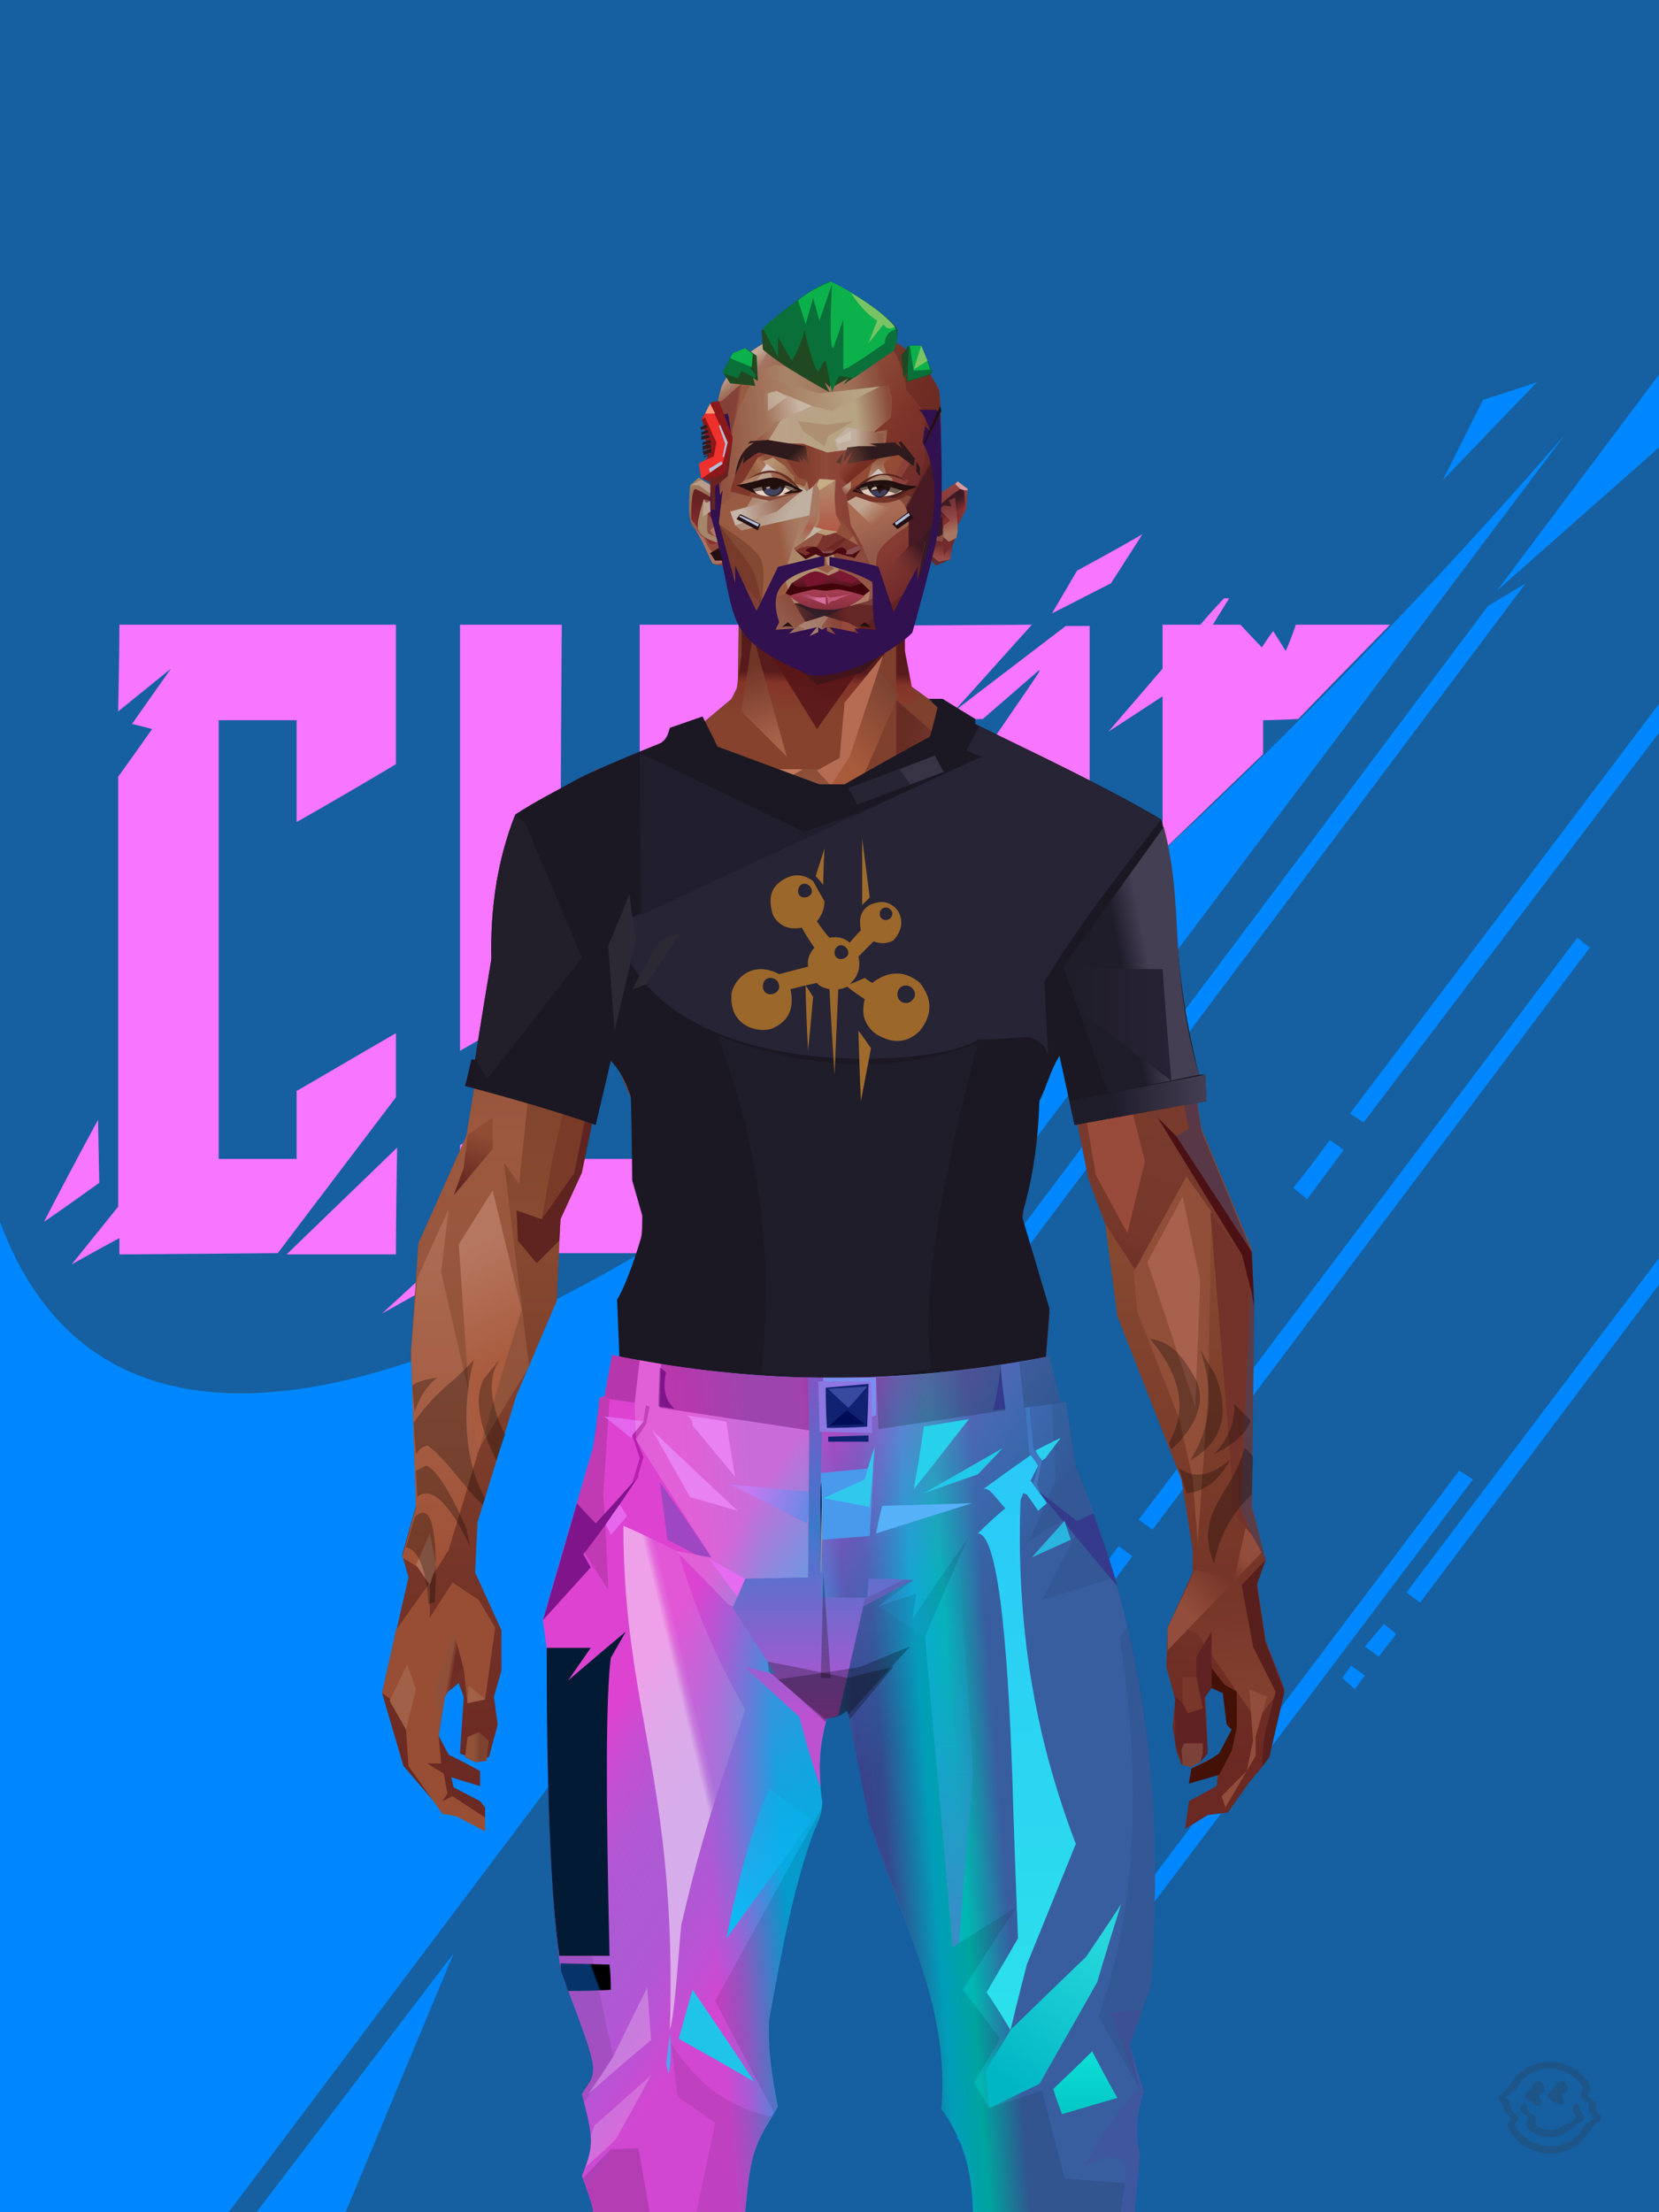 <?xml version="1.0" encoding="UTF-8"?><svg width="1320px" height="1760px" viewBox="0 0 1320 1760" version="1.1" xmlns="http://www.w3.org/2000/svg" xmlns:xlink="http://www.w3.org/1999/xlink"><defs></defs><g stroke="none" stroke-width="1" fill="none" id="id-31588" fill-rule="evenodd"><g id="id-31589"><rect fill="#165FA0" width="1320" height="1760" x="0" y="0" id="id-31590"></rect><g transform=" translate(35,425)" fill="#F775FF" id="id-31591"><path d=" M 60,72 C 207,72 280,72 280,72 C 280,146 280,183 280,183 C 228,214 201,229 201,229 L 201,148 L 139,148 L 139,497 L 201,497 C 201,461 201,443 201,443 C 254,412 280,397 280,397 C 280,431 280,448 280,448 C 217,531 186,572 186,572 L 60,573 C 60,564 60,560 60,560 C 34,574 22,581 22,581 L 59,535 C 59,307 59,193 59,193 C 77,168 86,155 86,155 C 75,152 70,151 70,151 C 91,121 101,107 101,107 L 59,141 C 60,95 60,72 60,72 Z" id="id-31592"></path><path d=" M 0,547 C 28,493 43,466 43,466 L 44,516 C 15,537 0,547 0,547 Z" id="id-31593"></path><path d=" M 280,573 C 222,573 193,573 193,573 L 281,488 C 280,545 280,573 280,573 Z" id="id-31594"></path><path d=" M 269,620 L 331,563 C 331,512 331,486 331,486 L 412,439 L 412,497 L 472,497 C 472,444 472,418 472,418 C 505,376 522,355 522,355 C 490,383 473,398 473,398 C 473,353 473,330 473,330 L 331,411 L 331,72 C 385,72 412,72 412,72 C 411,206 411,273 411,273 L 474,237 L 474,72 L 553,72 C 553,142 553,177 553,177 C 491,239 460,271 460,271 L 552,198 L 552,572 L 354,572 C 298,604 269,620 269,620 Z" id="id-31595"></path><path d=" M 786,72 L 724,141 C 724,141 754,118 813,73 L 813,73 L 832,73 L 832,288 L 774,322 L 774,322 L 830,322 L 752,379 L 752,335 L 691,370 L 691,370 L 691,429 L 611,490 L 611,252 L 569,272 C 569,272 583,255 612,222 L 612,222 L 612,73 L 786,72 Z M 792,108 C 762,134 747,147 747,147 C 710,148 691,148 691,148 C 691,229 691,273 691,281 L 691,281 C 691,281 691,282 691,282 L 691,282 L 691,282 L 752,247 L 752,168 C 778,130 792,110 792,109 L 792,108 L 792,108 Z" id="id-31596"></path><path d=" M 802,63 C 815,41 822,29 822,29 C 857,10 874,0 874,0 L 849,39 C 818,55 802,63 802,63 Z" id="id-31597"></path><path d=" M 847,157 L 890,107 L 890,72 C 910,72 920,72 920,72 C 932,58 939,51 939,51 C 941,51 943,51 943,51 L 930,72 C 945,72 952,72 952,72 C 963,84 969,90 969,90 C 975,81 978,77 978,77 C 985,88 988,93 988,93 C 994,79 996,72 996,72 C 1046,72 1071,72 1071,72 C 1022,122 998,147 998,147 C 979,148 970,148 970,148 C 970,166 970,175 970,175 C 917,226 890,252 890,252 L 890,129 C 861,148 847,157 847,157 Z" id="id-31598"></path></g><path d=" M 1245,346 L 182,1760 L 0,1760 L 0,972 C 135,1337 750,916 1245,346 L 1245,346 Z M 361,1554 L 275,1760 L 204,1760 L 204,1760 L 361,1554 Z M 1320,298 L 1320,356 L 1320,356 L 1191,470 L 1320,298 Z M 1223,304 C 1223,304 1198,330 1148,382 L 1148,382 L 1180,318 C 1180,318 1194,314 1223,304 Z" fill="#0087FF" id="id-31596"></path><path d=" M 1214,464 C 1194,476 1184,482 1184,482 C 825,961 645,1200 645,1200 L 656,1208 C 1028,712 1214,464 1214,464 Z M 627,1225 C 617,1237 612,1243 612,1243 C 619,1248 623,1251 623,1251 L 637,1233 C 630,1228 627,1225 627,1225 Z M 612,1266 C 606,1273 604,1277 604,1277 C 597,1271 593,1269 593,1269 L 601,1258 C 608,1263 612,1266 612,1266 Z" fill="#0087FF" id="id-31596"></path><path d=" M 1320,560 C 1320,575 1320,583 1320,583 C 1163,790 1085,893 1085,893 L 1074,886 L 1320,560 Z M 1058,907 C 1066,912 1069,915 1069,915 C 1050,941 1040,954 1040,954 L 1029,945 C 1049,920 1058,907 1058,907 Z" fill="#0087FF" id="id-31596"></path><path d=" M 1320,1001 C 1186,1178 1119,1267 1119,1267 L 1130,1275 L 1320,1022 C 1320,1008 1320,1001 1320,1001 Z M 1101,1292 C 1091,1304 1086,1310 1086,1310 C 1093,1315 1097,1318 1097,1318 L 1111,1300 C 1104,1294 1101,1292 1101,1292 Z M 1075,1325 C 1070,1332 1068,1335 1068,1335 C 1075,1341 1078,1344 1078,1344 L 1086,1333 C 1079,1328 1075,1325 1075,1325 Z" fill="#0087FF" id="id-31596"></path><path d=" M 761,1701 C 768,1707 771,1709 771,1709 C 790,1683 800,1670 800,1670 L 789,1664 C 770,1689 761,1701 761,1701 Z M 805,1642 C 813,1647 816,1649 816,1649 C 1053,1335 1172,1177 1172,1177 L 1161,1170 C 924,1485 805,1642 805,1642 Z" fill="#0087FF" id="id-31596"></path><path d=" M 890,1230 C 871,1256 861,1268 861,1268 C 868,1274 872,1277 872,1277 L 901,1238 C 894,1233 890,1230 890,1230 Z M 906,1209 C 913,1214 917,1217 917,1217 C 1149,908 1265,754 1265,754 L 1255,746 C 1023,1055 906,1209 906,1209 Z" fill="#0087FF" id="id-31596"></path></g></g><defs><linearGradient x1="50%" y1="6%" x2="50%" y2="100%" id="id-110371"><stop stop-color="#783F2F" offset="0%"></stop><stop stop-color="#97573C" offset="8%"></stop><stop stop-color="#7A3F2D" offset="20%"></stop><stop stop-color="#884B31" offset="34%"></stop><stop stop-color="#6B2923" offset="71%"></stop><stop stop-color="#602521" offset="100%"></stop></linearGradient><linearGradient x1="50%" y1="-10%" x2="50%" y2="84%" id="id-110372"><stop stop-color="#824631" offset="0%"></stop><stop stop-color="#9D5940" offset="49%"></stop><stop stop-color="#91533A" offset="100%"></stop></linearGradient><linearGradient x1="57%" y1="50%" x2="47%" y2="56%" id="id-110373"><stop stop-color="#551B1B" offset="0%"></stop><stop stop-color="#612520" offset="100%"></stop></linearGradient><linearGradient x1="45%" y1="35%" x2="55%" y2="47%" id="id-110374"><stop stop-color="#81452F" offset="0%"></stop><stop stop-color="#5D221E" offset="100%"></stop></linearGradient><linearGradient x1="54%" y1="31%" x2="47%" y2="81%" id="id-110375"><stop stop-color="#80402E" offset="0%"></stop><stop stop-color="#793E2D" offset="20%"></stop><stop stop-color="#77382C" offset="71%"></stop><stop stop-color="#6D2F27" offset="81%"></stop><stop stop-color="#5B201C" offset="100%"></stop></linearGradient><linearGradient x1="43%" y1="38%" x2="54%" y2="44%" id="id-110376"><stop stop-color="#8F4F38" offset="0%"></stop><stop stop-color="#6D2C24" offset="100%"></stop></linearGradient><linearGradient x1="46%" y1="8%" x2="58%" y2="82%" id="id-110377"><stop stop-color="#9B5B3F" offset="0%" stop-opacity="0.880"></stop><stop stop-color="#6B2A22" offset="100%"></stop></linearGradient><linearGradient x1="50%" y1="41%" x2="49%" y2="66%" id="id-110378"><stop stop-color="#581B1B" offset="0%"></stop><stop stop-color="#843428" offset="27%"></stop><stop stop-color="#86422D" offset="100%"></stop></linearGradient><linearGradient x1="63%" y1="4%" x2="25%" y2="77%" id="id-110379"><stop stop-color="#9F5F44" offset="0%"></stop><stop stop-color="#B37459" offset="55%"></stop><stop stop-color="#9C5D42" offset="100%"></stop></linearGradient><linearGradient x1="50%" y1="23%" x2="41%" y2="77%" id="id-110380"><stop stop-color="#541214" offset="0%"></stop><stop stop-color="#5D1B1C" offset="100%"></stop></linearGradient><linearGradient x1="47%" y1="22%" x2="55%" y2="89%" id="id-110381"><stop stop-color="#703527" offset="0%"></stop><stop stop-color="#A9624A" offset="100%"></stop></linearGradient><linearGradient x1="86%" y1="87%" x2="11%" y2="66%" id="id-110382"><stop stop-color="#773D31" offset="0%"></stop><stop stop-color="#672D25" offset="100%"></stop></linearGradient><linearGradient x1="71%" y1="11%" x2="50%" y2="100%" id="id-110383"><stop stop-color="#81432F" offset="0%" stop-opacity="0"></stop><stop stop-color="#783A28" offset="100%"></stop></linearGradient><linearGradient x1="66%" y1="46%" x2="56%" y2="43%" id="id-110384"><stop stop-color="#672B26" offset="0%"></stop><stop stop-color="#5D2221" offset="100%"></stop></linearGradient><linearGradient x1="100%" y1="41%" x2="50%" y2="63%" id="id-110385"><stop stop-color="#271321" offset="0%"></stop><stop stop-color="#43151B" offset="100%"></stop></linearGradient><linearGradient x1="69%" y1="20%" x2="50%" y2="100%" id="id-110386"><stop stop-color="#672D26" offset="0%"></stop><stop stop-color="#75382C" offset="100%"></stop></linearGradient><linearGradient x1="36%" y1="20%" x2="57%" y2="81%" id="id-110387"><stop stop-color="#B16549" offset="0%"></stop><stop stop-color="#8A4934" offset="100%"></stop></linearGradient><linearGradient x1="26%" y1="83%" x2="92%" y2="50%" id="id-110388"><stop stop-color="#874834" offset="0%"></stop><stop stop-color="#CF836C" offset="100%" stop-opacity="0.095"></stop></linearGradient><linearGradient x1="17%" y1="56%" x2="85%" y2="45%" id="id-110389"><stop stop-color="#B16549" offset="0%" stop-opacity="0"></stop><stop stop-color="#CA8266" offset="52%"></stop><stop stop-color="#A55D43" offset="100%"></stop></linearGradient><linearGradient x1="17%" y1="24%" x2="74%" y2="87%" id="id-110390"><stop stop-color="#C0765D" offset="0%"></stop><stop stop-color="#7A3C2D" offset="100%"></stop></linearGradient><linearGradient x1="26%" y1="42%" x2="80%" y2="75%" id="id-110391"><stop stop-color="#BD7964" offset="0%"></stop><stop stop-color="#965340" offset="100%" stop-opacity="0"></stop></linearGradient><linearGradient x1="29%" y1="56%" x2="77%" y2="50%" id="id-110392"><stop stop-color="#CC876F" offset="0%"></stop><stop stop-color="#B97055" offset="100%" stop-opacity="0"></stop></linearGradient><linearGradient x1="74%" y1="24%" x2="34%" y2="74%" id="id-110393"><stop stop-color="#7E4434" offset="0%"></stop><stop stop-color="#A85A3B" offset="100%"></stop></linearGradient><linearGradient x1="66%" y1="100%" x2="40%" y2="0%" id="id-110394"><stop stop-color="#874837" offset="0%"></stop><stop stop-color="#B56F57" offset="46%"></stop><stop stop-color="#945437" offset="100%"></stop></linearGradient><linearGradient x1="52%" y1="13%" x2="59%" y2="75%" id="id-110395"><stop stop-color="#763628" offset="0%"></stop><stop stop-color="#813F2F" offset="100%"></stop></linearGradient><linearGradient x1="28%" y1="76%" x2="73%" y2="20%" id="id-110396"><stop stop-color="#934D3C" offset="0%"></stop><stop stop-color="#753528" offset="67%"></stop><stop stop-color="#934D3C" offset="100%"></stop></linearGradient><linearGradient x1="66%" y1="59%" x2="24%" y2="66%" id="id-110397"><stop stop-color="#612115" offset="0%"></stop><stop stop-color="#93533A" offset="100%"></stop></linearGradient><linearGradient x1="41%" y1="11%" x2="61%" y2="81%" id="id-110398"><stop stop-color="#A06350" offset="0%"></stop><stop stop-color="#713127" offset="100%"></stop></linearGradient><linearGradient x1="19%" y1="58%" x2="66%" y2="43%" id="id-110399"><stop stop-color="#AA6B53" offset="0%"></stop><stop stop-color="#93523B" offset="100%"></stop></linearGradient><linearGradient x1="73%" y1="50%" x2="30%" y2="53%" id="id-110400"><stop stop-color="#9B5F42" offset="0%"></stop><stop stop-color="#B67B61" offset="100%"></stop></linearGradient><linearGradient x1="31%" y1="0%" x2="50%" y2="100%" id="id-110401"><stop stop-color="#B27562" offset="0%"></stop><stop stop-color="#9B5C4B" offset="100%"></stop></linearGradient><linearGradient x1="29%" y1="43%" x2="65%" y2="100%" id="id-110402"><stop stop-color="#A86B54" offset="0%"></stop><stop stop-color="#814030" offset="100%"></stop></linearGradient><linearGradient x1="13%" y1="78%" x2="84%" y2="50%" id="id-110403"><stop stop-color="#7E3E2E" offset="0%"></stop><stop stop-color="#74372C" offset="100%"></stop></linearGradient><linearGradient x1="50%" y1="0%" x2="36%" y2="100%" id="id-110404"><stop stop-color="#AB6C57" offset="0%"></stop><stop stop-color="#A56750" offset="100%"></stop></linearGradient><linearGradient x1="50%" y1="28%" x2="64%" y2="55%" id="id-110405"><stop stop-color="#A3664E" offset="0%"></stop><stop stop-color="#98593D" offset="100%"></stop></linearGradient><linearGradient x1="40%" y1="55%" x2="62%" y2="71%" id="id-110406"><stop stop-color="#96573E" offset="0%"></stop><stop stop-color="#713528" offset="100%"></stop></linearGradient><linearGradient x1="9%" y1="37%" x2="88%" y2="55%" id="id-110407"><stop stop-color="#723829" offset="0%"></stop><stop stop-color="#612824" offset="100%"></stop></linearGradient><linearGradient x1="62%" y1="19%" x2="50%" y2="100%" id="id-110408"><stop stop-color="#914D34" offset="0%"></stop><stop stop-color="#5F2420" offset="100%"></stop></linearGradient><linearGradient x1="45%" y1="18%" x2="51%" y2="67%" id="id-110409"><stop stop-color="#B67760" offset="0%"></stop><stop stop-color="#A95C3F" offset="100%"></stop></linearGradient><linearGradient x1="50%" y1="0%" x2="50%" y2="100%" id="id-110410"><stop stop-color="#AC6D55" offset="0%"></stop><stop stop-color="#9F5136" offset="100%"></stop></linearGradient><linearGradient x1="45%" y1="50%" x2="58%" y2="50%" id="id-110411"><stop stop-color="#733829" offset="0%"></stop><stop stop-color="#8A4E3C" offset="100%"></stop></linearGradient><linearGradient x1="33%" y1="74%" x2="77%" y2="42%" id="id-110412"><stop stop-color="#985C46" offset="0%"></stop><stop stop-color="#834732" offset="100%"></stop></linearGradient><linearGradient x1="63%" y1="59%" x2="38%" y2="59%" id="id-110413"><stop stop-color="#7E4231" offset="0%"></stop><stop stop-color="#905239" offset="100%"></stop></linearGradient><linearGradient x1="50%" y1="0%" x2="50%" y2="100%" id="id-110414"><stop stop-color="#925F4E" offset="0%"></stop><stop stop-color="#6E2F26" offset="100%"></stop></linearGradient><linearGradient x1="47%" y1="47%" x2="53%" y2="50%" id="id-110415"><stop stop-color="#956855" offset="0%"></stop><stop stop-color="#7C3C32" offset="100%"></stop></linearGradient><linearGradient x1="50%" y1="0%" x2="50%" y2="100%" id="id-110416"><stop stop-color="#753229" offset="0%"></stop><stop stop-color="#833E34" offset="100%"></stop></linearGradient><linearGradient x1="50%" y1="0%" x2="50%" y2="100%" id="id-110417"><stop stop-color="#925644" offset="0%"></stop><stop stop-color="#865648" offset="100%"></stop></linearGradient><linearGradient x1="0%" y1="55%" x2="100%" y2="55%" id="id-110418"><stop stop-color="#804A40" offset="0%"></stop><stop stop-color="#692E2C" offset="100%"></stop></linearGradient><linearGradient x1="50%" y1="0%" x2="50%" y2="100%" id="id-110419"><stop stop-color="#916451" offset="0%"></stop><stop stop-color="#712E26" offset="100%"></stop></linearGradient><linearGradient x1="49%" y1="20%" x2="52%" y2="96%" id="id-110420"><stop stop-color="#773530" offset="0%"></stop><stop stop-color="#6F2C24" offset="100%"></stop></linearGradient><linearGradient x1="33%" y1="47%" x2="59%" y2="56%" id="id-110421"><stop stop-color="#5F2419" offset="0%"></stop><stop stop-color="#4F161A" offset="100%"></stop></linearGradient></defs><g transform=" translate(303,473)" id="id-110422"><polygon points="174 662 140 824 138 906 147 1082 171 1154 176 1211 174 1230 176 1284 287 1284 284 1265 308 1195 306 1124 345 952 343 912 354 879 363 881 371 877 384 904 391 970 434 1079 458 1202 475 1252 475 1284 596 1284 601 1225 592 1146 609 1103 613 997 596 842 545 671 540 640 529 606 532 569 510 498 522 403 540 360 540 348 563 464 576 498 586 574 637 704 646 760 646 778 626 822 625 853 632 879 630 901 633 920 637 931 648 931 658 920 656 877 660 867 670 874 673 899 677 903 667 923 645 934 643 945 666 939 665 948 643 960 640 982 658 971 674 969 691 945 701 933 705 926 707 923 714 892 719 871 704 832 697 786 704 768 693 725 693 521 653 425 630 282 626 203 613 175 568 156 548 141 530 139 479 114 422 73 416 42 415 1 285 0 284 73 279 83 242 114 196 137 171 139 156 156 108 175 92 228 92 287 68 431 30 516 24 602 28 725 17 764 22 782 1 874 18 932 49 968 60 970 83 982 83 965 79 960 58 949 56 941 79 948 79 936 66 929 54 923 45 906 51 875 62 866 66 877 63 922 75 927 86 925 93 899 90 877 96 856 96 824 75 778 77 738 108 637 140 562 143 495 160 458 181 358 200 403 203 461 212 504 189 564 191 608" fill="url(#id-110371)" id="id-110423"></polygon><polygon points="92 287 68 431 30 516 24 602 73 688 118 614 98 452 110 469 124 336 102 372 110 294 89 309 110 285" fill="url(#id-110372)" id="id-110423"></polygon><polygon points="384 906 391 972 434 1081 458 1204 475 1254 475 1287 596 1287 601 1226 592 1148 609 1105 613 999 603 904 585 908 585 846 535 683 457 705 382 878" fill="url(#id-110373)" id="id-110423"></polygon><polygon points="138 907 147 1083 172 1156 176 1212 174 1232 176 1286 176 1287 287 1287 284 1266 309 1197 306 1126 345 954 344 923 294 814 264 724 247 711" fill="url(#id-110374)" id="id-110423"></polygon><polygon points="545 673 540 641 529 608 532 571 510 500 522 405 540 361 540 350 563 465 576 500 602 540 660 491 688 529 653 427 630 283 626 205 613 177 568 157 548 142 531 141 479 116 422 75 416 44 415 3 360 3 360 715 463 724" fill="url(#id-110375)" id="id-110423"></polygon><polygon points="83 984 60 972 49 970 22 932 20 903 8 879 1 874 12 824 39 786 39 814 57 786 78 800 91 822 83 879 69 882 64 855 51 877 46 908 48 930 37 930 50 938 53 954 49 960 57 956 83 973" fill="#974E34" id="id-110428"></polygon><polygon points="66 855 69 882 64 855 51 877 46 908 43 870 58 825" fill="url(#id-110376)" id="id-110428"></polygon><polygon points="83 879 69 882 70 868" fill="#A16148" id="id-110428"></polygon><polygon points="482 376 513 349 558 291 522 368" fill="#714A47" id="id-110431"></polygon><polygon points="313 697 261 560 246 448 259 424 356 408 362 366 318 404 285 409 268 378 314 343 394 351 431 378 420 404 369 399 371 404 450 421 467 441 449 510 467 547 407 697 358 717" fill="url(#id-110377)" id="id-110432"></polygon><polygon points="410 90 430 82 423 76 417 45 417 7 287 9 287 48 283 76 278 86 245 114 195 139 366 139 391 70 410 26" fill="url(#id-110378)" id="id-110433"></polygon><polygon points="182 180 133 231 98 289 98 231 114 182 166 159" fill="url(#id-110379)" id="id-110434"></polygon><polygon points="347 107 384 55 410 31 414 23 300 31" fill="url(#id-110380)" id="id-110435"></polygon><polygon points="287 93 296 32 323 129" fill="url(#id-110381)" id="id-110436"></polygon><polygon points="336 139 314 151 271 146 224 139" fill="#C0775D" id="id-110437"></polygon><polygon points="410 84 410 136 462 129" fill="url(#id-110382)" id="id-110438"></polygon><polygon points="173 246 167 286 191 351 263 386 329 330 360 330 360 152 349 139 336 139 310 152" fill="url(#id-110383)" id="id-110439"></polygon><polygon points="464 159 516 190 500 159" fill="url(#id-110384)" id="id-110440"></polygon><polygon points="302 31 347 72 383 62 410 37 417 28 417 13" fill="url(#id-110385)" id="id-110441"></polygon><polygon points="264 151 191 202 220 151" fill="#814431" id="id-110442"></polygon><polygon points="154 206 170 170 123 188" fill="#CE826D" id="id-110443"></polygon><polygon points="359 285 345 299 323 318 305 354 359 345 354 305" fill="url(#id-110386)" id="id-110444"></polygon><polygon points="261 361 265 387 204 371 192 347" fill="#6B3127" id="id-110445"></polygon><polygon points="199 362 181 359 167 284" fill="#4B131A" id="id-110446"></polygon><polygon points="477 341 477 335 488 326 496 325 509 338 497 348 485 354" fill="#5D2221" id="id-110447"></polygon><polygon points="314 151 343 220 317 293 238 351 209 318 172 251 186 205 271 146" fill="url(#id-110387)" id="id-110448"></polygon><polygon points="314 151 330 238 209 318 172 251 186 205 271 146" fill="url(#id-110388)" id="id-110448"></polygon><polygon points="314 151 351 205 221 227 186 205 271 146" fill="url(#id-110389)" opacity="0.369" id="id-110448"></polygon><polygon points="212 335 223 322 242 327 244 332 236 353 214 349" fill="#642B26" id="id-110451"></polygon><polygon points="224 339 227 342 227 345 223 349 236 350 242 333 230 338 227 335" fill="#70434F" id="id-110452"></polygon><polygon points="489 343 491 347 486 351 479 338 490 327 495 327 494 336" fill="#6F373C" id="id-110453"></polygon><polygon points="486 339 489 343 494 337" fill="#92523E" id="id-110454"></polygon><polygon points="360 162 360 291 406 325 455 347 529 267 464 182 416 166" fill="url(#id-110390)" id="id-110455"></polygon><polygon points="360 178 360 281 391 302 391 249 489 270 462 189 416 166" fill="url(#id-110391)" id="id-110455"></polygon><polygon points="360 178 360 219 472 220 462 189 416 166 371 163" fill="url(#id-110392)" id="id-110455"></polygon><polygon points="358 178 373 168 440 156 414 137 378 158 412 80 396 60 358 146" fill="url(#id-110393)" id="id-110458"></polygon><polygon points="347 140 358 152 373 129 400 48 369 86 365 130" fill="#B66B53" id="id-110459"></polygon><polygon points="591 281 602 226 559 159 514 159 524 138 499 156 571 263" fill="url(#id-110394)" id="id-110460"></polygon><polygon points="609 298 626 332 630 285 627 227 614 207 617 251" fill="#695B75" id="id-110461"></polygon><polygon points="555 159 567 157 613 177 614 192 580 175 604 207 602 226" fill="#8A4E37" id="id-110462"></polygon><polygon points="641 823 649 826 697 896 714 873 682 781" fill="url(#id-110395)" id="id-110463"></polygon><polygon points="626 840 701 762 689 738 679 784 648 776 626 822" fill="url(#id-110396)" id="id-110463"></polygon><polygon points="649 862 649 845 661 825 661 870 655 878 658 922 652 929 638 929 632 914 632 893 632 877 645 888" fill="#602222" id="id-110465"></polygon><polygon points="554 375 578 333 608 451 594 508 569 462" fill="#994B3B" id="id-110466"></polygon><polygon points="623 326 643 425 633 431 693 523 653 427 637 326 626 315" fill="#583847" id="id-110467"></polygon><polygon points="628 274 639 339 623 314" fill="#561B1F" id="id-110468"></polygon><polygon points="693 523 695 567 685 525 618 416 633 431" fill="#4B1114" id="id-110469"></polygon><polygon points="641 463 599 539 602 571 635 655 646 703 650 754 658 640 661 491" fill="#914F3A" id="id-110470"></polygon><polygon points="610 531 648 646 652 546 638 479" fill="#A8614D" id="id-110470"></polygon><polygon points="693 748 677 730 677 700 660 491 685 525 692 552 684 727" fill="#74332A" id="id-110472"></polygon><polygon points="692 746 704 768 693 727 695 567 692 551 684 727" fill="#5C3C47" id="id-110473"></polygon><polygon points="260 559 310 683 356 716 264 713 238 685 196 582" fill="url(#id-110397)" id="id-110474"></polygon><polygon points="638 931 637 919 639 914 654 914 654 922 652 929 648 931 644 933" fill="#7C4139" id="id-110475"></polygon><polygon points="638 861 638 882 642 890 654 886 649 861" fill="#79372B" id="id-110476"></polygon><polygon points="691 871 694 912 689 936 669 956 672 965 696 924 696 909 705 877" fill="#934D3C" id="id-110477"></polygon><polygon points="704 768 685 788 694 837 712 873 703 908 701 933 707 925 719 873 704 834 697 788" fill="#591F1C" id="id-110478"></polygon><polygon points="667 939 643 946 645 934 658 928 667 922 677 903 673 899 670 874 661 870 661 854 671 867 681 873 681 902 677 920" fill="#431105" id="id-110479"></polygon><polygon points="362 510 360 634 426 561 421 535" fill="url(#id-110398)" opacity="0.626" id="id-110480"></polygon><polygon points="320 403 289 399 268 380 314 343 361 348 362 372" fill="url(#id-110399)" id="id-110481"></polygon><polygon points="172 141 169 151 181 151 205 139 196 138" fill="url(#id-110400)" id="id-110482"></polygon><polygon points="359 308 362 360 383 334" fill="#BB7863" opacity="0.625" id="id-110483"></polygon><polygon points="361 546 361 584 388 551 374 540" fill="url(#id-110401)" opacity="0.626" id="id-110484"></polygon><polygon points="347 542 361 547 374 540 361 534" fill="#581C1C" id="id-110485"></polygon><polygon points="325 545 278 503 259 561 308 579" fill="url(#id-110402)" opacity="0.758" id="id-110486"></polygon><polygon points="389 499 460 467 450 510 404 520" fill="url(#id-110403)" id="id-110487"></polygon><polygon points="364 491 361 403 420 428" fill="url(#id-110404)" opacity="0.758" id="id-110488"></polygon><polygon points="263 446 333 446 323 469 279 492" fill="url(#id-110405)" opacity="0.758" id="id-110489"></polygon><polygon points="260 425 280 496 260 561 237 528 213 443 227 425 244 447" fill="url(#id-110406)" id="id-110490"></polygon><polygon points="412 343 445 374 466 383 500 351 448 354 416 339" fill="url(#id-110407)" id="id-110491"></polygon><polygon points="165 252 164 278 128 284" fill="#642A24" id="id-110492"></polygon><polygon points="58 478 89 441 89 416 69 430 66 456" fill="url(#id-110408)" id="id-110493"></polygon><polygon points="77 684 70 634 62 517 89 474 112 569" fill="url(#id-110409)" id="id-110494"></polygon><polygon points="54 489 48 539 70 635 77 684 54 760 41 781 17 766 28 727 24 604 29 544" fill="url(#id-110410)" id="id-110495"></polygon><polygon points="136 452 128 497 154 460 178 340 170 300" fill="#793B28" id="id-110496"></polygon><polygon points="181 359 160 460 143 497 142 514 124 532 109 514 108 490 128 497 154 460 178 340" fill="#5F2420" id="id-110496"></polygon><polygon points="39 747 28 772 39 788 44 772" fill="#AE7058" id="id-110498"></polygon><polygon points="360 379 343 413 362 444 378 417" fill="url(#id-110411)" id="id-110499"></polygon><polygon points="196 581 260 561 230 519" fill="url(#id-110412)" id="id-110500"></polygon><polygon points="75 929 67 925 69 909 78 905 86 912 84 928" fill="url(#id-110413)" id="id-110501"></polygon><polygon points="20 903 7 880 21 851 28 871" fill="#A16148" id="id-110502"></polygon><polygon points="219 1123 204 1040 192 913 171 1090 183 1169 230 1208 262 1237 271 1213 235 1175 213 1157 273 1191 282 1169" fill="url(#id-110414)" opacity="0.808" id="id-110503"></polygon><polygon points="183 1207 182 1155 214 1106 237 1166 231 1210" fill="#7D3B2D" id="id-110504"></polygon><polygon points="187 902 212 1137 227 1161 275 1187 300 1137 273 1009 300 918 270 791 212 836" fill="url(#id-110415)" id="id-110505"></polygon><polygon points="288 1079 311 1040 312 942 295 903 265 1019 276 1188 302 1137" fill="url(#id-110416)" id="id-110506"></polygon><polygon points="585 908 604 1008 608 1106 614 998 599 887" fill="#604050" id="id-110507"></polygon><polygon points="431 886 489 1140 536 1115 561 925 566 886 537 816 501 786" fill="url(#id-110417)" opacity="0.792" id="id-110508"></polygon><polygon points="582 921 588 1011 585 1112 576 1162 545 1046 566 886" fill="url(#id-110418)" id="id-110509"></polygon><polygon points="562 1247 519 1200 472 1112 495 931 506 931 595 1188 579 1244" fill="url(#id-110419)" id="id-110510"></polygon><polygon points="532 1221 540 1263 537 1269 516 1287 510 1287 500 1263 513 1199 488 1226 462 1170 472 1101 428 1010 399 877 469 771 519 739 537 818 501 787 433 890 477 1078 534 1212" fill="url(#id-110420)" id="id-110511"></polygon><polygon points="322 1058 284 852 258 721 267 733 371 879 363 883 354 881 343 914 345 954" fill="#6B2D24" id="id-110512"></polygon><polygon points="430 1068 425 875 536 705 454 704 380 865 384 906 392 972" fill="#571D1C" opacity="0.394" id="id-110513"></polygon><polygon points="175 1262 194 1287 207 1287 225 1226 214 1249 175 1221 174 1232" fill="#743428" id="id-110514"></polygon><polygon points="529 1227 554 1234 569 1169 549 1168" fill="#824C40" id="id-110515"></polygon><polygon points="547 678 545 672 540 641 529 608 532 571 510 500 522 405 540 361 540 350 548 389 543 330 558 289 517 369 529 369 517 411 500 442 510 465 488 531 508 525 522 585 450 724" fill="#520D17" id="id-110423"></polygon><polygon points="403 722 491 609 523 585 450 723" fill="#5F211F" id="id-110517"></polygon><polygon points="174 664 140 826 138 907 139 937 238 690 352 886 354 881 363 883 371 879 384 906 472 773 549 712 597 844 545 673 540 641 478 697 450 723 279 705 232 657 189 566 191 610" fill="url(#id-110421)" id="id-110423"></polygon><polygon points="189 616 211 620 191 586 191 609" fill="#40120E" id="id-110519"></polygon><polygon points="139 836 226 709 167 697 139 826" fill="#4F1C18" id="id-110520"></polygon><polygon points="519 734 596 843 547 678" fill="#420F15" id="id-110521"></polygon><polygon points="416 778 448 726 315 744 330 762" fill="#6B2C26" opacity="0.520" id="id-110423"></polygon><polygon points="412 685 464 666 457 573" fill="#4F161A" id="id-110523"></polygon></g><defs><linearGradient x1="53%" y1="5%" x2="47%" y2="91%" id="id-111127"><stop stop-color="#8F4340" offset="0%"></stop><stop stop-color="#702A2C" offset="82%"></stop><stop stop-color="#974B47" offset="100%"></stop></linearGradient><linearGradient x1="62%" y1="61%" x2="50%" y2="36%" id="id-111128"><stop stop-color="#822F31" offset="0%"></stop><stop stop-color="#3C1B25" offset="100%"></stop></linearGradient><linearGradient x1="50%" y1="13%" x2="57%" y2="81%" id="id-111129"><stop stop-color="#773435" offset="0%"></stop><stop stop-color="#944945" offset="52%"></stop><stop stop-color="#A57660" offset="100%"></stop></linearGradient><linearGradient x1="50%" y1="0%" x2="54%" y2="88%" id="id-111130"><stop stop-color="#9F7D60" offset="0%"></stop><stop stop-color="#8F4539" offset="100%"></stop></linearGradient><linearGradient x1="36%" y1="75%" x2="36%" y2="18%" id="id-111131"><stop stop-color="#8B2E30" offset="0%"></stop><stop stop-color="#662221" offset="100%"></stop></linearGradient><linearGradient x1="30%" y1="63%" x2="66%" y2="53%" id="id-111132"><stop stop-color="#995C43" offset="0%"></stop><stop stop-color="#A2705A" offset="11%"></stop><stop stop-color="#AC8266" offset="35%"></stop><stop stop-color="#955D4B" offset="72%"></stop><stop stop-color="#844137" offset="100%"></stop></linearGradient><linearGradient x1="12%" y1="55%" x2="89%" y2="49%" id="id-111133"><stop stop-color="#BAA188" offset="0%"></stop><stop stop-color="#B5A382" offset="69%"></stop><stop stop-color="#8A4C3B" offset="100%"></stop></linearGradient><linearGradient x1="77%" y1="45%" x2="9%" y2="48%" id="id-111134"><stop stop-color="#B6A383" offset="0%"></stop><stop stop-color="#A3775D" offset="100%"></stop></linearGradient><linearGradient x1="4%" y1="59%" x2="84%" y2="52%" id="id-111135"><stop stop-color="#925340" offset="0%"></stop><stop stop-color="#A98468" offset="40%"></stop><stop stop-color="#9D6E56" offset="75%"></stop><stop stop-color="#7E352A" offset="100%"></stop></linearGradient><linearGradient x1="0%" y1="62%" x2="75%" y2="50%" id="id-111136"><stop stop-color="#A07158" offset="0%"></stop><stop stop-color="#C8B5A3" offset="100%"></stop></linearGradient><linearGradient x1="91%" y1="50%" x2="43%" y2="50%" id="id-111137"><stop stop-color="#915B47" offset="0%"></stop><stop stop-color="#C1AE9D" offset="100%"></stop></linearGradient><linearGradient x1="73%" y1="44%" x2="36%" y2="73%" id="id-111138"><stop stop-color="#8B493B" offset="0%"></stop><stop stop-color="#905C4E" offset="100%" stop-opacity="0.589"></stop></linearGradient><linearGradient x1="22%" y1="31%" x2="35%" y2="66%" id="id-111139"><stop stop-color="#A96D54" offset="0%"></stop><stop stop-color="#945949" offset="100%"></stop></linearGradient><linearGradient x1="13%" y1="-5%" x2="103%" y2="59%" id="id-111140"><stop stop-color="#AC887C" offset="0%"></stop><stop stop-color="#985D44" offset="31%"></stop><stop stop-color="#7D3328" offset="79%"></stop><stop stop-color="#712D2C" offset="100%"></stop></linearGradient><linearGradient x1="47%" y1="96%" x2="25%" y2="14%" id="id-111141"><stop stop-color="#A56B59" offset="0%" stop-opacity="0.302"></stop><stop stop-color="#874339" offset="100%"></stop></linearGradient><linearGradient x1="24%" y1="56%" x2="50%" y2="45%" id="id-111142"><stop stop-color="#976043" offset="0%"></stop><stop stop-color="#AA7758" offset="59%"></stop><stop stop-color="#8F523B" offset="100%"></stop></linearGradient><linearGradient x1="87%" y1="65%" x2="23%" y2="32%" id="id-111143"><stop stop-color="#9E6E50" offset="0%"></stop><stop stop-color="#B89475" offset="100%"></stop></linearGradient><linearGradient x1="13%" y1="29%" x2="91%" y2="29%" id="id-111144"><stop stop-color="#80372B" offset="0%"></stop><stop stop-color="#833E2E" offset="38%"></stop><stop stop-color="#8E4939" offset="51%"></stop><stop stop-color="#894036" offset="70%"></stop><stop stop-color="#8D413B" offset="100%"></stop></linearGradient><linearGradient x1="9%" y1="45%" x2="41%" y2="63%" id="id-111145"><stop stop-color="#8E4836" offset="0%"></stop><stop stop-color="#772E23" offset="100%"></stop></linearGradient><linearGradient x1="50%" y1="19%" x2="50%" y2="70%" id="id-111146"><stop stop-color="#975B45" offset="0%"></stop><stop stop-color="#AA836D" offset="100%"></stop></linearGradient><linearGradient x1="9%" y1="54%" x2="38%" y2="50%" id="id-111147"><stop stop-color="#5E3931" offset="0%"></stop><stop stop-color="#2F1B1D" offset="100%"></stop></linearGradient><linearGradient x1="97%" y1="55%" x2="73%" y2="44%" id="id-111148"><stop stop-color="#6F3F30" offset="0%"></stop><stop stop-color="#2E1A1C" offset="100%"></stop></linearGradient><linearGradient x1="40%" y1="21%" x2="72%" y2="94%" id="id-111149"><stop stop-color="#A67A62" offset="0%"></stop><stop stop-color="#AF8E6F" offset="50%"></stop><stop stop-color="#AF7C69" offset="100%"></stop></linearGradient><linearGradient x1="7%" y1="41%" x2="71%" y2="63%" id="id-111150"><stop stop-color="#A77E68" offset="0%"></stop><stop stop-color="#BFB0A1" offset="100%"></stop></linearGradient><linearGradient x1="87%" y1="51%" x2="37%" y2="52%" id="id-111151"><stop stop-color="#935943" offset="0%"></stop><stop stop-color="#AE7F68" offset="100%"></stop></linearGradient><linearGradient x1="50%" y1="0%" x2="50%" y2="100%" id="id-111152"><stop stop-color="#B18B6B" offset="0%"></stop><stop stop-color="#B35746" offset="100%"></stop></linearGradient><linearGradient x1="71%" y1="47%" x2="15%" y2="54%" id="id-111153"><stop stop-color="#9E6E5A" offset="0%"></stop><stop stop-color="#C6B4A8" offset="100%"></stop></linearGradient><linearGradient x1="66%" y1="11%" x2="44%" y2="95%" id="id-111154"><stop stop-color="#AD6F5D" offset="0%" stop-opacity="0.528"></stop><stop stop-color="#AA5F4F" offset="49%"></stop><stop stop-color="#AA604E" offset="100%" stop-opacity="0"></stop></linearGradient><linearGradient x1="-5%" y1="53%" x2="86%" y2="50%" id="id-111155"><stop stop-color="#6D352D" offset="0%"></stop><stop stop-color="#341D27" offset="47%"></stop><stop stop-color="#692522" offset="100%"></stop></linearGradient><linearGradient x1="10%" y1="52%" x2="66%" y2="50%" id="id-111156"><stop stop-color="#A47A65" offset="0%"></stop><stop stop-color="#884237" offset="100%"></stop></linearGradient><linearGradient x1="50%" y1="-36%" x2="50%" y2="100%" id="id-111157"><stop stop-color="#8F293E" offset="0%"></stop><stop stop-color="#56121D" offset="100%"></stop></linearGradient><linearGradient x1="23%" y1="39%" x2="61%" y2="66%" id="id-111158"><stop stop-color="#C1A490" offset="0%"></stop><stop stop-color="#BD9D86" offset="100%" stop-opacity="0"></stop></linearGradient><linearGradient x1="50%" y1="0%" x2="50%" y2="100%" id="id-111159"><stop stop-color="#A93F54" offset="0%"></stop><stop stop-color="#852E3C" offset="100%"></stop></linearGradient><linearGradient x1="23%" y1="50%" x2="76%" y2="52%" id="id-111160"><stop stop-color="#AE507E" offset="0%" stop-opacity="0"></stop><stop stop-color="#D7709A" offset="100%"></stop></linearGradient><linearGradient x1="58%" y1="36%" x2="35%" y2="100%" id="id-111161"><stop stop-color="#B18F79" offset="0%"></stop><stop stop-color="#B18D76" offset="100%" stop-opacity="0"></stop></linearGradient><linearGradient x1="96%" y1="25%" x2="45%" y2="90%" id="id-111162"><stop stop-color="#361B27" offset="0%"></stop><stop stop-color="#411720" offset="100%"></stop></linearGradient><linearGradient x1="40%" y1="34%" x2="57%" y2="75%" id="id-111163"><stop stop-color="#853B31" offset="0%"></stop><stop stop-color="#722B2C" offset="100%"></stop></linearGradient><linearGradient x1="66%" y1="30%" x2="24%" y2="92%" id="id-111164"><stop stop-color="#401923" offset="0%"></stop><stop stop-color="#7E3530" offset="100%" stop-opacity="0"></stop></linearGradient><linearGradient x1="53%" y1="73%" x2="54%" y2="75%" id="id-111165"><stop stop-color="#5E231E" offset="0%" stop-opacity="0.476"></stop><stop stop-color="#471A24" offset="100%"></stop></linearGradient><linearGradient x1="36%" y1="31%" x2="47%" y2="50%" id="id-111166"><stop stop-color="#C0A895" offset="0%"></stop><stop stop-color="#945D46" offset="100%"></stop></linearGradient><linearGradient x1="52%" y1="46%" x2="46%" y2="43%" id="id-111167"><stop stop-color="#995C43" offset="0%"></stop><stop stop-color="#844137" offset="100%"></stop></linearGradient></defs><g transform=" translate(548,259)" id="id-111168"><g transform=" translate(0,121)" id="id-111169"><polygon points="199 13 214 3 222 9 221 25 214 38 214 43 210 54 208 65 197 70 190 64" fill="url(#id-111127)" id="id-111170"></polygon><polygon points="197 24 209 14 216 9 219 10 220 22 214 37 195 43" fill="url(#id-111128)" id="id-111171"></polygon><polygon points="203 38 208 34 199 25 203 22 209 23 207 18 212 16 214 38 214 43 213 48 207 51 201 46" fill="url(#id-111129)" id="id-111170"></polygon><polygon points="212 5 214 3 222 9 222 10 219 10 216 9" fill="#D49BA0" id="id-111170"></polygon><polygon points="208 65 197 70 190 64 194 42 199 50 193 62 199 67" fill="#602D31" id="id-111170"></polygon><polygon points="203 62 202 54 211 50" fill="#722C2D" id="id-111175"></polygon><polygon points="196 50 202 51 203 42 196 46" fill="#874B46" id="id-111176"></polygon><polygon points="194 45 199 47 202 45 202 32 197 31" fill="#361B27" id="id-111177"></polygon><path d=" M 30,70 C 24,70 20,69 19,68 C 17,66 12,52 8,46 C 4,39 2,38 1,33 C 0,30 0,21 1,6 L 8,0 L 23,9 L 30,70 Z" fill="url(#id-111130)" id="id-111178"></path><polygon points="8 6 2 6 7 3 10 2 23 9 19 14" fill="#B99D8C" id="id-111178"></polygon><path d=" M 26,68 C 23,69 20,69 19,68 C 17,66 12,52 8,46 C 7,44 6,43 6,42 C 9,45 10,47 12,48 C 13,50 14,52 16,56 L 26,68 Z" fill="#AB7260" id="id-111178"></path><polygon points="26 68 29 65 27 53 20 61" fill="#C67B6D" id="id-111178"></polygon><path d=" M 23,19 C 12,12 6,9 5,9 C 3,10 2,18 2,33 L 17,53 L 26,52 L 23,19 Z" fill="url(#id-111131)" id="id-111182"></path><polygon points="12 17 19 19 18 26 15 28 22 38 21 49 12 44" fill="#8E4F46" id="id-111183"></polygon><path d=" M 27,53 C 16,50 10,47 8,42 C 6,38 8,30 12,17 L 15,23 C 15,36 14,42 15,43 C 15,45 18,46 25,48 L 27,53 Z" fill="#A6866B" id="id-111184"></path><polygon points="11 31 19 26 19 18 14 20 12 18" fill="#BCA28F" id="id-111185"></polygon><polygon points="20 46 17 42 22 37 25 48" fill="#B27668" id="id-111186"></polygon></g><g transform=" translate(18,0)" id="id-111187"><path d=" M 20,231 C 18,227 11,201 5,153 C 3,140 2,128 1,117 C -1,91 4,63 8,49 C 9,46 16,35 16,34 C 30,20 56,0 94,0 C 157,0 178,45 181,51 C 183,57 183,111 181,144 C 178,177 162,232 160,235 C 158,239 124,261 119,264 C 113,266 74,267 69,264 C 64,261 22,235 20,231 Z" fill="url(#id-111132)" id="id-111188"></path><polygon points="42 97 56 74 52 61 155 41 139 103 93 103" fill="url(#id-111133)" id="id-111189"></polygon><polygon points="96 68 135 48 39 38 42 54" fill="url(#id-111134)" id="id-111190"></polygon><path d=" M 27,130 L 4,145 C 3,135 2,126 1,117 C -1,91 4,63 8,49 C 9,46 16,35 16,34 C 30,20 56,0 94,0 C 157,0 178,45 181,51 L 147,47 L 86,54 L 44,42 L 57,74 L 27,98 L 27,130 Z" fill="url(#id-111135)" id="id-111188"></path><polygon points="42 81 80 64 52 52 42 54" fill="url(#id-111136)" id="id-111192"></polygon><polygon points="45 68 60 57 52 52 45 54" fill="#CEC5B3" opacity="0.553" id="id-111193"></polygon><polygon points="90 96 73 84 69 76 91 79 113 76 93 88" fill="#AD8F72" id="id-111194"></polygon><polygon points="137 97 137 86 108 81 98 91 102 103" fill="url(#id-111137)" id="id-111195"></polygon><polygon points="99 91 101 94 111 91 111 84" fill="#D3CBB9" opacity="0.560" id="id-111196"></polygon><polygon points="60 213 39 221 45 248 56 248 84 233 80 206" fill="url(#id-111138)" id="id-111197"></polygon><path d=" M 20,231 C 18,227 12,203 6,158 C 22,179 32,191 34,197 C 36,202 40,220 47,250 C 35,242 21,233 20,231 Z" fill="#804033" id="id-111188"></path><path d=" M 11,192 C 9,183 7,171 6,158 C 26,171 38,180 40,188 C 42,191 42,202 40,221 L 11,192 Z" fill="#6D3322" opacity="0.470" id="id-111188"></path><polygon points="132 203 121 178 107 160 107 139 115 134 168 130 179 136" fill="url(#id-111139)" id="id-111200"></polygon><path d=" M 160,158 C 165,146 167,139 164,138 C 153,133 136,132 136,127 C 135,126 137,111 140,83 L 129,85 L 143,73 C 144,62 144,56 143,55 C 141,53 143,36 130,31 C 126,30 112,32 88,38 L 51,31 L 35,38 C 22,36 16,35 16,34 C 30,20 56,0 94,0 C 157,0 178,45 181,51 C 183,57 183,111 181,144 L 160,158 Z" fill="url(#id-111140)" id="id-111188"></path><polygon points="93 230 129 249 146 243 153 201 125 219 113 221" fill="#662826" id="id-111202"></polygon><polygon points="120 175 124 185 115 193 133 206 135 223 104 221 103 198 95 176" fill="url(#id-111141)" id="id-111203"></polygon><polygon points="117 131 107 134 112 117 140 96 157 104 144 127" fill="#944B36" id="id-111204"></polygon><polygon points="65 125 74 128 77 122 60 101 35 99 20 129" fill="url(#id-111142)" id="id-111205"></polygon><polygon points="44 112 41 108 49 105 59 112 61 115 66 120 66 125" fill="url(#id-111143)" id="id-111206"></polygon><polygon points="44 135 30 136 15 132 23 105 35 93 73 94 92 101 115 98 157 102 159 108 151 121 157 123 153 129 143 126 153 105 147 96 108 119 108 139 111 159 120 175 118 179 86 167 76 123 69 121 54 98 37 105 26 123 23 127" fill="url(#id-111144)" id="id-111207"></polygon><polygon points="100 118 108 126 137 102 113 98" fill="url(#id-111145)" id="id-111208"></polygon><polygon points="125 120 128 110 137 104 144 103 137 110 139 118 144 122 144 125 122 125" fill="url(#id-111146)" id="id-111209"></polygon><polygon points="99 109 105 101 103 110" fill="#5E3931" id="id-111210"></polygon><polygon points="105 109 108 97 117 96 132 96 126 94 146 93 152 98 149 93 151 92 162 106 161 112 149 103 108 110 112 100" fill="url(#id-111147)" id="id-111211"></polygon><polygon points="163 108 163 116 166 120 166 113" fill="#2F1B1D" id="id-111212"></polygon><path d=" M 19,119 C 20,112 22,106 24,103 C 26,99 30,96 34,93 L 29,94 L 31,92 L 45,91 L 75,96 L 77,107 L 79,100 L 77,111 L 73,105 L 73,109 L 69,104 L 71,109 C 50,104 39,101 38,101 C 37,101 32,104 25,110 L 26,104 L 19,119 Z" fill="url(#id-111148)" id="id-111213"></path><path d=" M 116,127 L 156,130 L 167,133 L 163,138 L 156,135 C 149,139 143,141 137,141 C 132,141 124,140 115,137 L 108,140 L 108,134 L 111,130 L 116,127 Z" fill="#753529" id="id-111214"></path><polygon points="137 136 147 137 162 128 147 130" transform=" translate(150,133) rotate(-2) translate(-150,-133)" fill="#431D1F" id="id-111215"></polygon><polygon points="125 121 133 114 137 118" transform=" translate(131,118) rotate(-2) translate(-131,-118)" fill="#D0C0BB" id="id-111216"></polygon><path d=" M 125,135 L 112,131 L 116,127 C 123,121 130,118 137,118 C 144,118 150,120 156,125 C 148,121 142,119 135,119 C 129,120 124,123 119,128 L 122,132 L 125,135 Z" transform=" translate(134,126) rotate(-2) translate(-134,-126)" fill="#55241F" id="id-111217"></path><path d=" M 112,131 C 112,131 116,132 123,134 L 114,130 C 120,129 133,126 142,130 C 149,133 157,132 164,129 C 159,128 156,128 153,127 C 146,125 142,122 132,123 C 121,123 119,127 112,131 Z" transform=" translate(138,128) rotate(-2) translate(-138,-128)" fill="#220F0F" id="id-111218"></path><path d=" M 118,129 L 121,133 C 127,136 132,137 137,136 C 141,136 146,135 152,132 C 144,129 138,127 134,127 C 130,126 125,127 118,129 Z" transform=" translate(135,132) rotate(-2) translate(-135,-132)" fill="#E0CBBB" id="id-111219"></path><path d=" M 124,127 C 126,133 129,136 133,137 C 137,137 141,134 143,128 C 140,127 138,127 135,127 C 133,126 129,127 124,127 Z" transform=" translate(134,132) rotate(-2) translate(-134,-132)" fill="#321B1D" id="id-111220"></path><path d=" M 130,128 C 131,130 132,131 133,131 C 134,131 136,130 138,128 C 136,127 135,127 134,127 C 133,127 131,127 130,128 Z" transform=" translate(134,129) rotate(-2) translate(-134,-129)" fill="#220E0F" id="id-111221"></path><path d=" M 139,130 L 140,132 C 138,135 136,136 134,136 C 131,136 129,135 126,132 L 132,131 L 134,134 L 135,132 L 139,130 Z" transform=" translate(133,133) rotate(-2) translate(-133,-133)" fill="#3F405E" id="id-111222"></path><path d=" M 117,129 L 119,131 C 123,130 127,129 132,129 C 134,129 138,131 146,134 C 147,134 149,133 152,131 C 144,129 138,127 134,127 C 130,126 124,127 117,129 Z" transform=" translate(135,130) rotate(-2) translate(-135,-130)" fill="#1A0A04" fill-opacity="0.556" id="id-111219"></path><polygon points="127 131 128 129 131 128 132 130" transform=" translate(130,130) rotate(-2) translate(-130,-130)" fill="#D0BCAE" id="id-111224"></polygon><polygon points="66 221 111 223 125 219 126 212 102 197 95 177 99 123 86 122 80 129 64 179 58 199 62 214" fill="url(#id-111149)" id="id-111225"></polygon><polygon points="78 151 81 128 76 132 74 130 64 126 37 130 19 159 24 163" fill="url(#id-111150)" id="id-111226"></polygon><polygon points="30 136 48 140 71 133 73 131 52 125 34 130" fill="#874A3A" id="id-111227"></polygon><path d=" M 21,127 L 29,122 C 37,117 44,115 49,116 C 55,117 60,120 65,125 L 21,127 Z" fill="url(#id-111151)" id="id-111228"></path><polygon points="39 117 44 110 52 116" fill="#D0C0BB" id="id-111229"></polygon><polygon points="33 127 40 118 47 116 49 123" fill="#B89F8C" id="id-111230"></polygon><path d=" M 32,130 C 35,134 40,136 48,136 C 56,136 62,134 67,129 C 61,127 56,126 51,126 C 47,126 40,127 32,130 Z" fill="#E5D2C5" id="id-111231"></path><path d=" M 40,128 C 41,133 44,136 49,136 C 54,136 57,133 59,127 C 55,125 52,125 49,125 C 46,125 43,126 40,128 Z" fill="#392524" id="id-111232"></path><path d=" M 32,130 C 33,131 34,132 35,132 C 43,131 48,130 50,130 C 51,130 53,131 54,131 C 56,131 57,129 59,129 C 60,130 61,130 63,132 C 64,131 65,130 67,129 C 61,127 56,126 51,126 C 47,126 40,127 32,130 Z" fill="#1F0606" fill-opacity="0.510" id="id-111231"></path><path d=" M 49,117 C 42,117 35,119 28,123 C 36,117 44,114 52,116 C 59,118 65,122 71,131 C 67,128 65,126 64,126 C 59,121 55,118 49,117 Z" fill="#663123" id="id-111234"></path><path d=" M 36,134 L 20,127 C 24,126 27,126 30,125 C 35,124 43,121 49,121 C 59,121 70,131 73,131 C 71,132 69,133 67,133 C 65,133 61,134 57,134 L 66,130 C 64,128 60,127 54,127 C 47,127 40,128 33,130 L 36,134 Z" fill="#220F0D" id="id-111235"></path><path d=" M 42,132 L 45,128 C 47,130 49,131 50,131 C 51,131 53,130 55,128 L 56,130 C 54,133 52,135 49,135 C 46,135 43,134 42,132 Z" fill="#434564" id="id-111236"></path><path d=" M 44,126 C 46,129 47,130 49,130 C 51,130 53,128 56,126 C 53,125 51,125 49,125 C 48,125 46,125 44,126 Z" fill="#220F0F" id="id-111237"></path><polygon points="43 129 45 130 47 129 46 128" fill="#B3A2A0" id="id-111238"></polygon><polygon points="83 161 100 165 103 158 99 150 97 124 86 125 86 155" fill="url(#id-111152)" id="id-111239"></polygon><polygon points="93 191 98 185 100 191 97 194" fill="#BAA193" id="id-111240"></polygon><polygon points="64 132 66 130 69 131" fill="#72473C" id="id-111241"></polygon><polygon points="84 193 92 197 98 193 92 190 91 184 88 184" fill="#985C49" id="id-111242"></polygon><polygon points="19 159 15 148 70 133 52 148" fill="url(#id-111153)" id="id-111243"></polygon><polygon points="67 179 75 186 83 182 88 184 92 184 100 181 114 185 119 178 90 167" fill="#490B11" id="id-111244"></polygon><polygon points="74 171 89 162 81 160" fill="#BFB3A1" id="id-111245"></polygon><path d=" M 68,174 L 78,154 L 85,146 C 85,153 83,158 80,163 C 78,168 73,172 68,174 Z" fill="url(#id-111154)" id="id-111246"></path><polygon points="88 162 101 164 91 167 83 165" fill="#BA9B78" id="id-111247"></polygon><polygon points="99 166 103 158 99 150 113 167 108 172" fill="#914F3B" id="id-111248"></polygon><polygon points="117 175 108 172 113 167" fill="#9E654D" id="id-111249"></polygon><polygon points="84 127 86 131 99 123 86 122" fill="#C4AC85" id="id-111250"></polygon><path d=" M 79,181 L 75,183 L 67,179 L 66,177 L 84,165 L 91,167 L 99,165 L 117,175 L 119,178 L 112,182 L 107,182 C 108,180 108,178 105,177 C 103,176 100,177 96,181 L 89,181 C 86,178 84,176 82,176 C 81,176 76,177 75,179 C 75,179 76,180 79,181 Z" fill="#7A332D" id="id-111251"></path><path d=" M 98,179 C 97,180 96,180 96,181 L 89,181 C 88,180 87,179 87,179 L 90,180 L 98,179 Z" fill="#8B5056" id="id-111251"></path><polygon points="117 175 119 178 112 182 107 182 108 179" fill="#884D4F" id="id-111253"></polygon><path d=" M 67,179 L 66,177 L 84,165 L 89,167 L 84,176 C 80,176 77,175 75,176 C 72,176 70,177 67,179 Z" fill="#965646" id="id-111251"></path><polygon points="90 178 98 178 101 176 107 170 105 169" fill="#6D2923" id="id-111255"></polygon><polygon points="110 223 107 228 111 239 75 236 66 221 115 218" fill="url(#id-111155)" id="id-111256"></polygon><polygon points="66 221 88 233 107 224 77 223" fill="#341D27" id="id-111257"></polygon><path d=" M 52,251 L 74,236 L 90,231 L 110,237 L 132,249 C 117,258 103,263 90,263 C 76,263 64,259 52,251 Z" fill="url(#id-111156)" id="id-111258"></path><polygon points="87 253 71 244 74 241 69 239 74 236 90 231 93 232 88 239" fill="#B69F8E" opacity="0.481" id="id-111258"></polygon><polygon points="59 213 64 205 96 201 120 205 126 211 121 215 63 215" fill="#410409" id="id-111260"></polygon><path d=" M 64,205 C 73,199 79,196 81,196 C 83,195 87,196 93,199 L 102,195 C 106,196 109,198 112,199 C 114,200 117,202 120,205 L 111,208 L 96,205 L 76,208 L 68,208 L 64,205 Z" fill="url(#id-111157)" id="id-111261"></path><polygon points="149 148 115 136 108 140 133 164" fill="url(#id-111158)" id="id-111262"></polygon><path d=" M 72,200 C 77,197 80,196 81,196 C 83,195 87,196 93,199 L 90,205 L 76,208 L 72,200 Z" fill="#78152E" id="id-111261"></path><path d=" M 98,197 L 102,195 C 106,196 109,198 112,199 C 114,200 115,201 117,202 L 112,205 L 102,203 L 98,197 Z" fill="#7C1831" id="id-111261"></path><path d=" M 62,215 C 71,212 77,211 81,210 C 84,210 89,211 91,211 C 93,211 98,210 100,210 C 104,210 112,212 122,215 C 113,223 103,227 91,226 C 79,226 70,222 62,215 Z" fill="url(#id-111159)" id="id-111265"></path><path d=" M 112,213 C 104,216 100,218 98,219 C 96,219 94,220 93,222 L 92,214 C 93,216 94,217 97,216 C 99,216 105,215 112,213 Z" fill="#D7709A" opacity="0.667" id="id-111266"></path><path d=" M 91,216 L 91,222 C 84,219 78,217 74,216 C 70,216 66,215 64,215 C 70,213 74,213 77,214 C 80,216 85,217 91,216 Z" fill="url(#id-111160)" id="id-111267"></path><polygon points="104 129 106 136 111 129 111 124" fill="url(#id-111161)" id="id-111268"></polygon><path d=" M 181,144 C 178,177 162,232 160,235 C 158,239 124,261 119,264 C 113,266 74,267 69,264 C 67,263 59,258 51,253 C 69,259 83,262 93,261 C 107,259 128,246 137,242 C 141,241 144,232 149,215 L 163,207 L 170,172 L 154,183 L 181,144 Z" fill="url(#id-111162)" id="id-111188"></path><path d=" M 133,228 C 130,202 130,187 133,180 C 137,173 146,166 160,157 L 181,144 L 171,162 L 163,207 L 133,228 Z" fill="url(#id-111163)" id="id-111270"></path><polygon points="133 228 133 244 140 242 152 215" fill="#722C2C" id="id-111270"></polygon><polygon points="172 159 143 191 164 205" fill="url(#id-111164)" id="id-111272"></polygon><path d=" M 102,259 L 104,235 L 110,237 L 128,247 C 115,253 107,257 102,259 Z" fill="#954A3D" id="id-111273"></path><path d=" M 20,231 C 20,230 19,228 18,225 C 30,234 39,240 45,243 C 57,248 70,255 82,255 C 94,255 108,246 117,241 C 123,238 129,233 133,228 L 163,207 L 169,204 C 165,221 161,233 160,235 C 158,239 124,261 119,264 C 113,266 74,267 69,264 C 64,261 22,235 20,231 Z" fill="#501517" opacity="0.375" id="id-111188"></path><path d=" M 157,157 C 157,146 153,139 145,136 L 158,130 C 162,129 164,128 164,128 C 165,123 168,115 170,105 C 170,103 170,91 170,69 C 165,63 160,57 155,51 C 154,36 148,22 136,8 C 167,21 179,47 181,51 C 183,57 183,111 181,144 C 180,156 172,166 157,177 C 157,166 157,159 157,157 Z" fill="url(#id-111165)" id="id-111188"></path><path d=" M 4,66 C 5,59 7,54 8,49 C 9,46 16,35 16,34 C 26,24 42,11 65,5 C 55,10 50,15 47,18 C 40,28 28,50 13,83 L 4,66 Z" fill="url(#id-111166)" id="id-111188"></path><path d=" M 4,145 C 3,135 2,126 1,117 C 0,97 2,76 5,61 C 9,60 11,58 13,56 C 16,53 23,47 35,38 C 25,59 18,74 17,83 C 14,98 9,119 4,145 Z" fill="url(#id-111167)" id="id-111188"></path></g></g><defs></defs><g transform=" translate(323,1064)" fill="#000000" fill-opacity="0.275" id="id-111734"><path d=" M 5,38 C 6,52 7,59 7,59 C 11,47 17,38 25,32 C 17,33 10,35 5,38 Z" id="id-111735"></path><path d=" M 40,32 C 29,41 18,51 6,68 C 7,84 8,93 8,93 C 10,90 12,87 17,86 C 31,95 48,122 61,133 C 62,130 63,128 63,128 C 45,97 45,51 54,18 C 45,27 40,32 40,32 Z" id="id-111736"></path><path d=" M 72,98 C 76,85 79,78 79,78 C 66,51 65,31 75,17 L 62,33 C 54,48 58,70 72,98 Z" id="id-111737"></path><path d=" M 51,166 C 49,157 48,152 48,152 C 35,122 24,105 16,102 C 10,105 8,106 8,106 L 9,127 C 20,118 34,131 51,166 Z" id="id-111738"></path><path d=" M 18,212 C 22,211 23,211 23,211 C 26,152 20,130 7,143 L 0,167 C 10,169 16,184 18,212 Z" id="id-111739"></path><path d=" M 643,180 C 626,139 659,123 667,88 C 670,89 674,95 674,95 L 673,125 C 657,140 647,158 643,180 Z" id="id-111740"></path><path d=" M 656,97 C 641,110 628,113 615,104 L 621,124 C 635,123 647,114 656,97 Z" id="id-111741"></path><path d=" M 592,1 C 617,31 622,58 607,84 C 608,87 609,89 609,89 C 624,76 640,52 627,31 C 615,10 607,4 592,1 Z" id="id-111742"></path><path d=" M 624,98 C 641,71 643,42 632,10 L 644,30 C 656,60 650,83 624,98 Z" id="id-111743"></path><path d=" M 643,93 C 655,80 660,66 659,53 L 672,66 C 669,76 659,85 643,93 Z" id="id-111744"></path></g><defs><linearGradient x1="100%" y1="50%" x2="32%" y2="51%" id="id-78666"><stop stop-color="#443F53" offset="0%"></stop><stop stop-color="#201D2B" offset="100%"></stop></linearGradient><linearGradient x1="63%" y1="50%" x2="45%" y2="57%" id="id-78667"><stop stop-color="#443F53" offset="0%"></stop><stop stop-color="#201D2B" offset="100%"></stop></linearGradient><linearGradient x1="100%" y1="50%" x2="0%" y2="50%" id="id-78668"><stop stop-color="#272334" offset="0%"></stop><stop stop-color="#201D2A" offset="100%"></stop></linearGradient></defs><g transform=" translate(370,556)" id="id-78669"><path d=" M 121,478 L 123,528 C 193,539 254,543 306,542 C 369,538 411,536 462,523 C 464,497 465,485 465,485 C 450,435 443,411 443,411 C 452,382 456,351 457,320 C 463,308 466,295 473,284 C 481,321 485,339 485,339 C 555,326 590,320 590,320 C 589,306 589,299 589,299 C 586,299 584,299 584,299 C 558,195 572,161 554,96 C 512,71 459,46 406,20 C 406,18 406,16 406,16 C 388,5 380,0 380,0 C 373,0 369,0 369,0 C 374,5 376,7 376,7 C 372,23 370,30 370,30 C 324,55 302,68 302,68 C 289,68 282,68 282,68 C 228,48 201,38 201,38 C 193,22 189,14 189,14 C 172,20 163,23 163,23 C 161,30 160,32 156,35 C 134,44 107,55 91,63 C 73,73 55,82 40,92 C 26,128 20,166 21,207 C 12,260 8,287 8,287 C 6,287 5,287 5,287 C 2,301 0,308 0,308 C 34,317 69,327 104,339 C 112,305 116,288 116,288 C 122,294 128,304 132,317 C 133,361 133,383 133,383 L 141,411 C 141,419 141,425 140,429 C 129,466 121,478 121,478 Z" fill="#1B1824" id="id-78670"></path><path d=" M 18,302 L 8,287 L 21,207 C 20,166 26,127 40,92 C 45,97 48,99 48,99 L 93,206 L 18,302 Z" fill="#221E2A" id="id-78671"></path><path d=" M 120,180 C 314,91 411,46 411,46 C 403,43 399,41 399,41 L 409,22 C 462,47 511,71 554,96 C 522,137 489,179 461,225 C 463,265 464,285 464,285 C 463,277 458,272 449,269 C 432,270 424,271 408,271 C 377,294 150,309 120,180 Z" fill="#272435" id="id-78672"></path><path d=" M 408,274 C 375,397 363,484 371,533 C 328,541 283,542 236,536 C 246,440 233,353 201,268 C 276,296 345,298 408,274 Z" fill="#201D2A" id="id-78673"></path><polygon points="590 320 589 299 481 320 485 339" fill="url(#id-78666)" id="id-78674"></polygon><path d=" M 512,314 C 488,247 476,213 476,213 L 556,102 C 573,167 559,211 584,299 C 536,309 512,314 512,314 Z" fill="url(#id-78667)" id="id-78675"></path><path d=" M 562,304 C 557,245 555,215 555,215 C 508,215 485,214 485,214 L 494,252 C 540,287 562,304 562,304 Z" fill="url(#id-78668)" id="id-78676"></path><path d=" M 330,84 C 290,99 270,106 270,106 C 183,64 139,43 139,43 L 140,172 C 266,113 330,84 330,84 Z" fill="#211E2D" id="id-78677"></path><path d=" M 381,58 C 335,76 312,84 312,84 C 308,76 305,71 305,71 L 374,45 C 378,54 381,58 381,58 Z" fill="#272433" id="id-78678"></path><path d=" M 381,58 C 363,65 354,68 354,68 L 346,56 L 374,45 C 378,54 381,58 381,58 Z" fill="#383345" id="id-78679"></path><path d=" M 277,145 C 283,156 286,161 286,161 C 286,167 284,172 280,177 C 286,186 290,190 290,190 C 296,189 302,190 306,194 C 312,187 315,184 315,184 C 313,175 315,168 322,164 C 331,160 338,161 344,168 C 349,176 348,184 341,192 C 336,195 331,195 325,193 L 313,205 C 315,213 313,221 306,227 C 314,224 318,222 318,222 C 322,225 324,226 324,226 C 337,216 350,216 362,226 C 372,239 372,251 362,264 C 352,274 340,275 326,266 C 318,259 315,251 318,239 C 309,233 304,229 304,229 C 300,231 297,231 297,231 C 295,276 294,299 294,299 C 291,254 290,231 290,231 C 285,230 281,228 280,226 C 266,229 259,231 259,231 C 262,246 258,256 245,262 C 237,266 210,263 212,235 C 213,225 227,207 250,219 C 265,215 273,213 273,213 C 272,208 274,202 278,198 C 271,188 268,182 268,182 C 258,184 250,181 245,172 C 241,159 243,150 253,144 C 261,139 269,139 277,145 Z M 351,228 C 347,228 344,231 344,235 C 344,239 347,242 351,242 C 354,242 358,239 358,235 C 358,231 354,228 351,228 Z M 243,222 C 239,222 237,225 237,229 C 237,232 239,235 243,235 C 247,235 250,232 250,229 C 250,225 247,222 243,222 Z M 299,196 C 296,196 294,199 294,202 C 294,205 296,207 299,207 C 302,207 305,205 305,202 C 305,199 302,196 299,196 Z M 335,166 C 332,166 330,168 330,171 C 330,174 332,176 335,176 C 337,176 340,174 340,171 C 340,168 337,166 335,166 Z M 270,147 C 267,147 265,150 265,153 C 265,156 267,158 270,158 C 273,158 276,156 276,153 C 276,150 273,147 270,147 Z" fill="#9B672A" id="id-78680"></path><path d=" M 313,264 C 314,301 315,320 315,320 L 323,278 C 317,269 313,264 313,264 Z" fill="#9F6B2D" id="id-78681"></path><path d=" M 271,228 C 275,234 277,237 277,237 L 273,280 C 271,246 271,228 271,228 Z" fill="#9F6B2D" id="id-78682"></path><path d=" M 285,148 C 281,143 279,141 279,141 L 286,119 C 285,138 285,148 285,148 Z" fill="#9F6B2D" id="id-78683"></path><path d=" M 316,164 C 320,160 322,158 322,158 L 316,111 C 316,146 316,164 316,164 Z" fill="#9F6B2D" id="id-78684"></path><path d=" M 131,155 C 120,183 114,196 114,196 C 117,241 119,264 119,264 L 136,192 C 132,168 131,155 131,155 Z" fill="#2C2935" id="id-78685"></path><path d=" M 133,231 C 147,205 155,192 155,192 C 166,188 172,186 172,186 L 144,227 C 137,230 133,231 133,231 Z" fill="#2C2935" id="id-78686"></path></g><defs><linearGradient x1="73%" y1="45%" x2="26%" y2="50%" id="id-86665"><stop stop-color="#385EA0" offset="0%"></stop><stop stop-color="#00B7B1" offset="14%"></stop><stop stop-color="#01B1D0" offset="24%"></stop><stop stop-color="#3A54A0" offset="39%"></stop><stop stop-color="#41489A" offset="47%"></stop><stop stop-color="#0AAAE1" offset="59%"></stop><stop stop-color="#04ABE2" offset="75%"></stop><stop stop-color="#A35ED5" offset="92%"></stop><stop stop-color="#D247D2" offset="100%"></stop></linearGradient><linearGradient x1="63%" y1="38%" x2="37%" y2="14%" id="id-86666"><stop stop-color="#17A3DD" offset="0%" stop-opacity="0"></stop><stop stop-color="#DF42D0" offset="100%" stop-opacity="0.846"></stop></linearGradient><linearGradient x1="53%" y1="30%" x2="48%" y2="35%" id="id-86667"><stop stop-color="#FFFFFF" offset="0%" stop-opacity="0.105"></stop><stop stop-color="#FFFFFF" offset="47%" stop-opacity="0.216"></stop><stop stop-color="#FFFFFF" offset="100%" stop-opacity="0.501"></stop></linearGradient><linearGradient x1="58%" y1="9%" x2="35%" y2="95%" id="id-86668"><stop stop-color="#0CB0EC" offset="0%" stop-opacity="0.590"></stop><stop stop-color="#0BBAF4" offset="100%"></stop></linearGradient><linearGradient x1="67%" y1="52%" x2="72%" y2="51%" id="id-86669"><stop stop-color="#06346A" offset="0%"></stop><stop stop-color="#000000" offset="100%"></stop></linearGradient><linearGradient x1="48%" y1="57%" x2="48%" y2="57%" id="id-86670"><stop stop-color="#06346A" offset="0%"></stop><stop stop-color="#000000" offset="100%"></stop></linearGradient><linearGradient x1="100%" y1="50%" x2="17%" y2="37%" id="id-86671"><stop stop-color="#6789E6" offset="0%"></stop><stop stop-color="#C878F1" offset="100%"></stop></linearGradient><linearGradient x1="50%" y1="0%" x2="50%" y2="83%" id="id-86672"><stop stop-color="#8056C6" offset="0%"></stop><stop stop-color="#3D79CB" offset="44%"></stop><stop stop-color="#BD52D1" offset="100%"></stop></linearGradient><linearGradient x1="50%" y1="0%" x2="50%" y2="100%" id="id-86673"><stop stop-color="#2AC8F8" offset="0%"></stop><stop stop-color="#2CE0EB" offset="100%"></stop></linearGradient><linearGradient x1="69%" y1="8%" x2="30%" y2="94%" id="id-86674"><stop stop-color="#28D7DD" offset="0%"></stop><stop stop-color="#00B6C3" offset="100%"></stop></linearGradient><linearGradient x1="50%" y1="0%" x2="50%" y2="100%" id="id-86675"><stop stop-color="#0FDED7" offset="0%"></stop><stop stop-color="#02C7C5" offset="100%"></stop></linearGradient><linearGradient x1="50%" y1="0%" x2="50%" y2="100%" id="id-86676"><stop stop-color="#10A7DE" offset="0%" stop-opacity="0"></stop><stop stop-color="#3C8BC6" offset="100%"></stop></linearGradient></defs><g transform=" translate(432,1078)" id="id-86677"><path d=" M 40,682 C 39,675 35,664 31,653 C 41,628 40,623 31,588 C 36,579 40,578 40,566 C 37,547 23,515 14,489 C 3,403 4,316 3,233 L 0,211 L 40,73 C 44,47 45,34 45,34 L 49,33 C 53,11 55,0 55,0 C 171,24 284,24 403,1 L 412,38 L 416,37 L 424,89 C 488,246 492,374 484,502 C 472,533 467,549 467,549 C 474,574 478,586 478,586 C 472,602 470,619 475,637 C 473,649 472,665 471,682 C 385,682 342,682 342,682 C 342,648 333,622 317,600 C 324,516 284,449 260,372 C 248,313 242,283 242,283 C 237,286 231,289 226,289 C 219,311 219,333 222,354 C 223,362 220,370 216,378 C 200,420 190,474 180,529 C 179,551 182,574 187,598 C 171,625 165,630 161,682 L 40,682 Z" fill="url(#id-86665)" id="id-86678"></path><path d=" M 40,682 C 39,675 35,664 31,653 C 41,628 40,623 31,588 C 36,579 40,578 40,566 C 37,547 23,515 14,489 C 3,403 4,316 3,233 L 0,211 L 40,73 C 44,47 45,34 45,34 L 49,33 C 53,11 55,0 55,0 C 171,24 284,24 403,1 L 412,38 L 416,37 L 424,89 C 488,246 492,374 484,502 C 472,533 467,549 467,549 C 474,574 478,586 478,586 C 472,602 470,619 475,637 C 473,649 472,665 471,682 C 385,682 342,682 342,682 C 342,648 333,622 317,600 C 324,516 284,449 260,372 C 248,313 242,283 242,283 C 237,286 231,289 226,289 C 219,311 219,333 222,354 C 223,362 220,370 216,378 C 200,420 190,474 180,529 C 179,551 182,574 187,598 C 171,625 165,630 161,682 L 40,682 Z" fill="url(#id-86666)" id="id-86679"></path><path d=" M 122,682 C 132,635 137,611 137,611 C 117,597 107,590 107,590 L 102,548 C 119,573 140,597 182,606 C 168,626 162,652 161,682 C 135,682 122,682 122,682 Z" fill="#000000" fill-opacity="0.089" id="id-86680"></path><path d=" M 168,578 C 128,555 108,544 108,544 L 119,505 C 152,553 168,578 168,578 Z" fill="#1FC4E8" id="id-86681"></path><path d=" M 184,603 C 152,543 137,514 137,514 L 222,360 C 222,367 219,372 216,378 C 199,422 190,476 180,529 C 180,554 182,577 187,598 C 185,601 184,603 184,603 Z" fill="#000000" fill-opacity="0.105" id="id-86682"></path><path d=" M 34,646 C 50,632 58,624 58,624 C 77,590 86,573 86,573 L 41,613 L 38,621 C 39,626 38,635 34,646 Z" fill="#FFFFFF" fill-opacity="0.188" id="id-86683"></path><path d=" M 33,594 C 41,583 49,571 56,558 C 34,460 15,355 3,241 C 2,330 6,413 14,489 C 23,517 32,531 40,566 C 40,576 34,581 31,588 C 32,592 33,594 33,594 Z" fill="#000000" fill-opacity="0.086" id="id-86684"></path><path d=" M 36,588 C 69,559 86,545 86,545 L 83,503 L 56,558 C 43,578 36,588 36,588 Z" fill="#FFFFFF" fill-opacity="0.235" id="id-86685"></path><path d=" M 101,540 C 99,556 98,564 98,564 L 100,572 C 102,563 102,553 101,540 Z" fill="#51A5F1" id="id-86686"></path><path d=" M 101,537 C 107,339 64,282 64,136 C 77,141 108,157 108,157 C 120,200 138,242 161,282 C 145,330 128,375 110,454 C 108,474 105,524 101,537 Z" fill="url(#id-86667)" id="id-86687"></path><path d=" M 146,464 C 155,418 166,378 180,345 L 214,370 C 169,433 146,464 146,464 Z" fill="url(#id-86668)" id="id-86688"></path><path d=" M 40,682 C 39,677 37,668 32,655 C 47,639 54,632 54,632 L 76,631 L 85,682 C 55,682 40,682 40,682 Z" fill="#000000" fill-opacity="0.148" id="id-86689"></path><path d=" M 21,139 C 42,171 52,187 52,187 C 50,137 48,111 48,111 L 53,35 L 49,33 L 45,34 L 40,73 C 27,117 21,139 21,139 Z" fill="#000000" fill-opacity="0.136" id="id-86690"></path><path d=" M 0,211 L 38,169 L 21,139 C 7,187 0,211 0,211 Z" fill="#7F148B" id="id-86691"></path><path d=" M 20,506 C 43,506 54,505 54,505 C 54,492 53,485 53,485 L 14,484 L 14,489 C 18,500 20,506 20,506 Z" fill="url(#id-86669)" id="id-86692"></path><path d=" M 13,478 C 40,478 53,478 53,478 C 50,351 50,272 54,241 C 62,227 66,220 66,220 C 35,246 20,259 20,259 L 38,233 L 3,233 C 3,347 6,429 13,478 Z" fill="url(#id-86670)" id="id-86693"></path><path d=" M 27,118 C 37,129 42,134 42,134 C 66,108 77,95 77,95 C 56,127 34,159 7,188 C 19,146 26,122 27,118 Z" fill="#7F148B" id="id-86694"></path><path d=" M 80,53 C 73,61 70,66 70,66 L 49,49 C 70,51 80,53 80,53 Z" fill="#E366EC" id="id-86695"></path><path d=" M 82,40 C 84,41 85,41 85,41 C 83,51 82,55 82,55 C 77,63 74,67 74,67 C 78,76 80,81 80,81 C 77,92 75,98 75,98 C 72,101 71,102 71,102 C 75,89 77,82 77,82 L 71,64 L 80,53 C 81,44 82,40 82,40 Z" fill="#B820AE" id="id-86696"></path><path d=" M 49,33 C 52,34 53,35 53,35 C 66,37 73,38 73,38 L 77,4 L 55,0 L 49,33 Z" fill="#000000" fill-opacity="0.176" id="id-86697"></path><path d=" M 94,7 C 93,31 93,42 93,42 C 172,54 212,60 212,60 L 211,18 C 168,17 129,13 94,7 Z" fill="#000000" fill-opacity="0.170" id="id-86698"></path><path d=" M 93,10 C 92,31 92,41 92,41 C 100,42 105,43 105,43 C 97,36 95,26 98,14 C 95,11 93,10 93,10 Z" fill="#7F148B" id="id-86699"></path><path d=" M 114,48 C 135,51 146,53 146,53 C 150,82 153,97 153,97 L 119,56 C 119,52 117,49 114,48 Z" fill="#E46AEF" id="id-86700"></path><path d=" M 87,60 C 107,95 117,113 117,113 L 155,124 C 110,82 87,60 87,60 Z" fill="#E46AEF" id="id-86701"></path><path d=" M 106,156 L 134,161 L 74,67 L 73,38 L 77,4 L 94,7 L 93,42 C 172,54 212,60 212,60 C 211,138 211,177 211,177 C 177,178 160,178 160,178 C 177,190 196,196 215,204 C 181,206 164,207 164,207 L 147,198 C 120,170 106,156 106,156 Z" fill="#FFFFFF" fill-opacity="0.153" id="id-86702"></path><path d=" M 156,194 C 140,173 132,162 132,162 L 182,190 C 165,193 156,194 156,194 Z" fill="#E56BF0" id="id-86703"></path><path d=" M 134,161 C 126,160 122,159 122,159 C 107,151 99,147 99,147 L 93,101 C 121,141 134,161 134,161 Z" fill="#9F46C3" id="id-86704"></path><path d=" M 50,135 C 53,140 54,143 54,143 C 63,133 67,128 67,128 L 61,119 C 53,130 50,135 50,135 Z" fill="#E567ED" id="id-86705"></path><path d=" M 214,109 C 211,126 210,134 210,134 L 149,103 C 192,107 214,109 214,109 Z" fill="url(#id-86671)" id="id-86706"></path><path d=" M 223,94 C 217,116 214,127 214,127 L 221,173 C 222,121 223,94 223,94 Z" stroke="#979797" id="id-86707"></path><path d=" M 226,289 C 219,314 220,329 221,344 C 214,325 209,307 204,288 C 175,261 160,248 160,248 C 177,252 185,254 185,254 L 151,201 L 161,178 L 211,177 L 212,60 L 211,18 C 219,18 223,18 223,18 C 222,72 221,99 221,99 C 221,161 221,193 221,193 C 246,193 258,193 258,193 C 259,183 259,178 259,178 C 283,178 295,179 295,179 C 268,193 255,200 255,200 L 235,287 C 231,288 228,289 226,289 Z" fill="url(#id-86672)" id="id-86708"></path><path d=" M 225,290 C 195,265 180,252 180,252 C 179,247 179,244 179,244 C 221,252 242,257 242,257 C 266,251 279,248 279,248 L 244,290 L 242,283 C 237,287 231,289 226,289 L 225,290 Z" fill="#000000" fill-opacity="0.271" id="id-86709"></path><path d=" M 187,258 C 231,252 253,248 253,248 C 279,237 292,232 292,232 L 243,286 L 242,283 C 237,287 232,289 226,289 L 225,292 C 200,269 187,258 187,258 Z" fill="#000000" fill-opacity="0.271" id="id-86710"></path><path d=" M 221,257 C 226,257 229,257 229,257 L 223,173 C 222,229 221,257 221,257 Z" fill="#000000" fill-opacity="0.271" id="id-86711"></path><path d=" M 256,194 L 287,179 C 292,179 295,179 295,179 C 276,193 267,200 267,200 C 287,193 297,190 297,190 C 295,204 294,210 294,210 C 323,167 338,146 338,146 C 315,198 304,224 304,224 C 319,388 326,471 326,471 C 359,450 376,440 376,440 C 348,483 334,505 334,505 C 354,531 364,544 364,544 C 350,567 343,579 343,579 C 351,592 355,599 355,599 C 383,590 397,585 397,585 C 409,632 415,655 415,655 L 463,659 L 460,682 L 342,682 C 343,655 336,628 317,600 C 323,522 290,459 260,372 L 242,283 L 235,287 C 249,225 256,194 256,194 Z" fill="#000000" fill-opacity="0.106" id="id-86712"></path><path d=" M 372,537 C 360,517 353,507 353,507 C 370,478 378,464 378,464 C 375,390 374,353 374,353 C 371,252 364,142 346,142 C 360,128 368,122 368,122 C 361,115 355,104 350,107 C 376,88 389,79 389,79 C 392,85 394,88 394,88 C 390,96 388,100 388,100 C 397,112 401,118 401,118 C 396,122 394,124 394,124 C 388,115 385,111 385,111 C 383,110 382,110 382,110 C 381,114 380,115 380,115 C 376,226 395,313 424,389 L 385,485 C 376,520 372,537 372,537 Z" fill="url(#id-86673)" id="id-86713"></path><path d=" M 355,599 L 352,569 C 366,548 372,537 372,537 C 412,498 432,479 432,479 C 451,451 460,437 460,437 C 447,478 441,499 441,499 L 395,580 C 368,593 355,599 355,599 Z" fill="url(#id-86674)" id="id-86714"></path><path d=" M 406,584 C 427,564 437,554 437,554 C 450,579 457,591 457,591 L 413,604 C 408,591 406,584 406,584 Z" fill="url(#id-86675)" id="id-86715"></path><path d=" M 460,682 C 463,665 465,650 462,642 C 459,635 446,639 431,645 C 443,623 456,602 474,583 C 459,543 451,523 451,523 L 477,521 L 467,549 L 478,586 C 471,608 472,623 475,637 L 471,682 C 464,682 460,682 460,682 Z" fill="#3F579F" id="id-86716"></path><path d=" M 474,583 C 453,545 442,526 442,526 C 472,443 477,342 459,225 L 465,216 C 486,299 491,395 484,502 L 467,549 C 472,571 474,583 474,583 Z" fill="#000000" fill-opacity="0.071" id="id-86717"></path><path d=" M 455,177 C 416,189 397,195 397,195 C 415,160 424,143 424,143 C 417,135 414,131 414,131 C 396,142 387,148 387,148 C 401,116 408,100 408,100 L 405,39 L 416,37 L 424,88 C 441,133 451,162 455,177 Z" fill="#000000" fill-opacity="0.065" id="id-86718"></path><path d=" M 457,184 C 415,134 394,108 394,108 C 414,124 425,132 425,132 L 438,126 C 450,160 456,179 457,184 Z" fill="#353A8C" id="id-86719"></path><path d=" M 389,161 C 406,142 415,132 415,132 L 420,147 C 400,156 389,161 389,161 Z" fill="#29B5E0" id="id-86720"></path><path d=" M 392,76 C 405,69 412,66 412,66 C 404,76 400,82 400,82 L 397,84 C 393,79 392,76 392,76 Z" fill="#29D1EC" id="id-86721"></path><path d=" M 384,42 C 386,41 387,40 387,40 L 390,74 C 395,81 397,84 397,84 C 394,97 393,103 393,103 L 396,110 C 395,109 394,108 394,108 L 390,103 C 393,93 394,88 394,88 L 387,78 C 385,54 384,42 384,42 Z" fill="#4177C1" id="id-86722"></path><path d=" M 412,38 C 393,41 383,42 383,42 L 379,6 L 403,1 C 409,26 412,38 412,38 Z" fill="#000000" fill-opacity="0.137" id="id-86723"></path><path d=" M 364,8 C 366,32 368,44 368,44 C 300,54 267,59 267,59 L 265,18 C 313,15 346,11 364,8 Z" fill="#000000" fill-opacity="0.194" id="id-86724"></path><path d=" M 368,43 L 358,44 C 361,34 363,21 364,8 C 366,31 368,43 368,43 Z" fill="#353A8C" id="id-86725"></path><path d=" M 227,69 C 248,69 259,69 259,69 C 259,66 259,64 259,64 L 227,65 C 227,68 227,69 227,69 Z" fill="#102272" id="id-86726"></path><path d=" M 262,49 L 265,48 L 265,18 C 237,18 223,18 223,18 L 222,49 C 249,49 262,49 262,49 Z" fill="#798FEF" id="id-86727"></path><path d=" M 220,61 C 248,62 262,62 262,62 C 262,35 261,21 261,21 L 219,21 C 220,48 220,61 220,61 Z" fill="#8C77E3" id="id-86728"></path><path d=" M 226,58 C 247,58 258,57 258,57 C 259,35 259,23 259,23 L 225,26 C 225,47 226,58 226,58 Z" fill="#122272" id="id-86729"></path><path d=" M 228,56 C 237,48 242,44 242,44 L 256,55 C 237,56 228,56 228,56 Z" fill="#000C57" id="id-86730"></path><path d=" M 243,42 C 232,32 227,27 227,27 L 258,25 C 248,37 243,42 243,42 Z" fill="#374AA0" id="id-86731"></path><path d=" M 221,94 C 249,91 263,90 263,90 C 261,126 260,144 260,144 L 222,147 C 222,111 221,94 221,94 Z" fill="#4999EC" id="id-86732"></path><path d=" M 223,114 C 245,104 256,99 256,99 C 261,81 264,73 264,73 L 260,121 C 236,116 223,114 223,114 Z" fill="#31C8ED" id="id-86733"></path><path d=" M 265,142 C 268,127 270,120 270,120 L 341,118 C 290,134 265,142 265,142 Z" fill="#57B1F9" id="id-86734"></path><path d=" M 295,107 C 301,74 303,57 303,57 L 339,51 C 310,88 295,107 295,107 Z" fill="#27D1EC" id="id-86735"></path><path d=" M 303,110 C 345,86 366,74 366,74 L 346,95 C 317,105 303,110 303,110 Z" fill="#22C8E9" id="id-86736"></path><path d=" M 331,468 L 326,471 L 304,224 L 267,200 C 281,186 287,179 287,179 C 316,163 331,155 331,155 L 342,333 L 331,468 Z" fill="url(#id-86676)" id="id-86737"></path></g><defs></defs><g transform=" translate(280,811)" id="id-90655"></g><defs></defs><g transform=" translate(564,325)" id="id-99532"><path d=" M 167,1 L 181,1 L 184,5 C 184,5 187,68 184,89 C 181,111 162,178 162,178 C 160,182 115,217 80,212 C 6,180 25,170 2,87 C 0,85 2,11 4,8 C 6,6 15,4 15,4 C 24,40 4,35 9,69 L 11,65 C 10,73 9,82 8,91 L 21,139 L 21,125 C 21,125 37,160 38,161 L 55,126 L 92,117 L 92,125 C 68,131 45,138 56,170 L 53,176 L 68,175 L 64,179 L 86,174 L 80,181 L 87,178 L 87,174 L 90,176 L 94,174 L 94,177 L 101,180 L 96,174 C 96,174 114,177 119,179 L 116,175 L 134,176 C 129,174 131,142 130,138 C 120,132 107,128 96,125 L 96,118 C 96,118 128,123 135,126 L 147,162 L 166,126 L 166,137 C 177,109 188,58 170,27 L 172,14 L 176,18 C 176,18 172,4 167,1 Z" fill="#31114F" id="id-99533"></path><path d=" M 120,173 L 124,170 L 129,174 C 126,174 123,173 120,173 Z" fill="#231011" id="id-99533"></path><path d=" M 58,174 L 63,170 L 67,174 C 64,173 61,173 58,174 Z" fill="#231011" id="id-99533"></path></g><defs></defs><g transform=" translate(556,224)" id="id-100666"><polygon points="16 212 19 222 13 222 9 216" fill="#231012" id="id-100667"></polygon><polygon points="30 189 33 185 49 193 47 198" fill="#231012" id="id-100667"></polygon><polygon points="154 193 158 197 171 188 167 183" fill="#231012" id="id-100667"></polygon><polygon points="180 129 193 103 192 99 179 128" fill="#231012" id="id-100667"></polygon><polygon points="167 184 168 186 157 194 156 192" fill="#B2BFDA" id="id-100667"></polygon><polygon points="32 187 47 195 48 193 33 186" fill="#B2BFDA" id="id-100667"></polygon><path d=" M 10,181 L 13,182 L 13,163 L 23,155 L 27,125 L 8,156 C 10,159 10,177 10,181 Z" fill="#682320" id="id-100667"></path><path d=" M 27,124 L 21,152 L 12,157 L 12,155 L 8,157 L 9,160 L 2,156 L 6,141 L 7,140 C 6,137 5,112 2,110 L 10,96 L 16,95 L 27,124 Z" fill="#8B181A" id="id-100667"></path><path d=" M 23,128 L 19,145 L 2,157 L 0,145 C 4,142 8,141 12,139 L 14,128 L 5,108 L 2,110 L 9,98 C 13,106 19,119 23,128 Z" fill="#EE312C" id="id-100667"></path><polygon points="13 105 5 105 9 97" fill="#F79879" id="id-100667"></polygon><polygon points="19 139 21 129 16 115 17 114 23 128 20 140" fill="#B3BBD5" id="id-100667"></polygon><polygon points="9 152 8 149 18 143 19 145" fill="#B3BBD5" id="id-100667"></polygon><polygon points="1 116 6 114 7 116 2 118" fill="#301B1C" id="id-100667"></polygon><polygon points="2 120 2 122 8 120 7 118" fill="#301B1C" id="id-100667"></polygon><polygon points="2 123 2 126 9 124 8 122" fill="#301B1C" id="id-100667"></polygon><polygon points="3 128 3 130 10 128 9 126" fill="#301B1C" id="id-100667"></polygon><polygon points="3 131 3 134 10 132 9 129" fill="#301B1C" id="id-100667"></polygon><polygon points="3 135 4 138 10 136 10 133" fill="#301B1C" id="id-100667"></polygon><polygon points="4 139 4 140 10 137 10 137" fill="#301B1C" id="id-100667"></polygon><path d=" M 43,76 L 45,83 L 25,81 L 19,72 L 27,57 L 37,53 L 46,59 L 47,79 C 46,79 43,76 42,76 L 43,76 Z" fill="#204922" id="id-100667"></path><path d=" M 155,55 L 115,82 L 119,77 L 108,83 C 108,83 109,75 109,75 C 108,77 105,83 104,84 L 100,80 L 104,88 C 104,88 65,67 51,54 L 50,39 C 58,31 83,8 105,0 C 105,0 145,20 158,38 C 158,38 158,52 155,55 Z" fill="#204922" id="id-100667"></path><path d=" M 186,72 C 183,76 169,78 165,80 L 166,72 L 163,77 L 161,59 L 167,51 L 177,51 C 179,56 183,66 186,72 Z" fill="#204922" id="id-100667"></path><path d=" M 45,74 L 45,77 L 34,71 L 31,77 L 20,73 L 19,72 L 27,57 L 37,53 L 43,57 C 43,58 41,68 41,69 L 45,74 Z" fill="#09703A" id="id-100667"></path><polygon points="43 58 42 68 25 61 27 57 37 53" fill="#0DB14B" id="id-100667"></polygon><path d=" M 155,55 L 123,77 C 119,76 115,76 112,75 C 110,78 107,85 106,88 L 101,63 C 99,63 95,72 95,72 C 90,66 84,38 84,38 C 83,48 74,63 74,63 L 63,44 L 63,60 L 51,37 C 60,29 89,4 105,0 C 105,0 145,20 157,38 C 158,38 158,52 155,55 Z" fill="#09703A" id="id-100667"></path><path d=" M 157,38 C 153,39 148,42 148,49 C 148,49 120,69 115,70 L 115,30 L 107,53 C 103,53 106,4 106,2 L 96,31 L 91,13 L 85,34 L 79,15 C 87,8 96,4 105,0 C 118,6 148,24 157,38 Z" fill="#0DB14B" id="id-100667"></path><path d=" M 156,36 C 150,40 147,34 147,34 L 135,49 L 142,31 C 133,26 125,15 121,9 C 133,16 148,26 156,36 Z" fill="#79C364" id="id-100667"></path><path d=" M 186,72 C 183,75 170,78 166,79 L 167,51 L 168,51 L 177,51 C 179,56 183,66 186,72 Z" fill="#09703A" id="id-100667"></path><path d=" M 184,70 L 171,71 L 168,51 L 177,51 C 178,55 183,65 184,70 Z" fill="#0DB14B" id="id-100667"></path><polygon points="182 63 171 70 177 51" fill="#79C364" id="id-100667"></polygon></g><defs></defs><path d=" M 1202,1685 C 1201,1683 1198,1681 1197,1679 C 1196,1678 1196,1676 1196,1675 C 1196,1674 1194,1672 1193,1671 C 1193,1670 1192,1669 1192,1668 C 1192,1667 1195,1666 1196,1665 C 1198,1663 1200,1661 1202,1658 C 1207,1649 1216,1643 1226,1641 C 1240,1638 1254,1644 1263,1655 C 1264,1657 1266,1660 1265,1663 C 1265,1664 1263,1665 1263,1666 C 1263,1667 1265,1669 1266,1670 C 1271,1673 1269,1673 1270,1678 C 1270,1682 1274,1681 1274,1685 L 1274,1685 L 1274,1686 C 1274,1686 1274,1686 1274,1686 C 1273,1688 1271,1688 1270,1689 C 1268,1691 1267,1692 1266,1694 C 1263,1698 1261,1700 1258,1704 C 1242,1719 1214,1716 1202,1696 C 1201,1695 1199,1691 1200,1689 C 1201,1688 1202,1688 1202,1685 L 1202,1685 Z M 1268,1685 C 1267,1682 1265,1682 1264,1679 C 1264,1678 1264,1677 1264,1676 C 1264,1675 1264,1674 1264,1674 C 1264,1673 1263,1672 1262,1672 C 1260,1670 1256,1669 1258,1665 C 1259,1662 1261,1662 1258,1658 C 1246,1643 1223,1641 1210,1656 C 1209,1658 1208,1659 1207,1661 C 1205,1663 1202,1665 1200,1667 C 1197,1669 1197,1669 1200,1671 C 1203,1675 1201,1676 1203,1679 C 1204,1681 1207,1682 1208,1685 L 1208,1685 L 1208,1685 C 1207,1690 1203,1688 1207,1694 C 1216,1706 1232,1711 1246,1705 C 1249,1704 1252,1702 1255,1699 C 1257,1697 1259,1694 1261,1691 C 1263,1689 1267,1687 1268,1685 L 1268,1685 Z M 1254,1685 C 1254,1682 1252,1682 1252,1680 C 1251,1677 1251,1673 1255,1674 C 1258,1675 1256,1678 1258,1680 C 1259,1682 1260,1682 1260,1685 L 1261,1686 L 1260,1686 C 1259,1688 1257,1689 1255,1690 C 1248,1694 1246,1699 1237,1700 C 1231,1701 1225,1700 1221,1697 C 1219,1696 1216,1694 1215,1692 C 1213,1689 1216,1688 1216,1685 C 1215,1683 1212,1682 1211,1680 C 1208,1677 1210,1673 1214,1674 L 1214,1674 L 1215,1675 C 1216,1678 1215,1679 1217,1681 C 1219,1682 1222,1683 1222,1686 C 1222,1689 1220,1690 1224,1692 C 1230,1696 1238,1695 1244,1691 C 1246,1690 1253,1687 1254,1685 L 1254,1685 Z M 1244,1674 C 1242,1675 1239,1674 1237,1673 C 1236,1672 1233,1670 1232,1669 C 1231,1669 1231,1668 1231,1667 C 1231,1666 1233,1665 1234,1664 C 1235,1662 1237,1661 1238,1659 C 1242,1652 1249,1658 1247,1663 C 1246,1665 1243,1666 1243,1668 C 1243,1670 1246,1671 1244,1674 L 1244,1674 L 1244,1674 L 1244,1674 Z M 1222,1656 C 1224,1655 1227,1656 1228,1659 C 1229,1660 1229,1661 1229,1663 C 1228,1665 1223,1666 1225,1669 C 1225,1670 1226,1670 1226,1671 C 1227,1674 1226,1675 1223,1675 C 1222,1675 1219,1673 1218,1672 C 1216,1671 1212,1669 1214,1666 C 1215,1664 1217,1664 1218,1662 C 1219,1660 1220,1658 1222,1656 L 1222,1656 Z" fill="#343D53" opacity="0.297" id="id-77051"></path></svg>